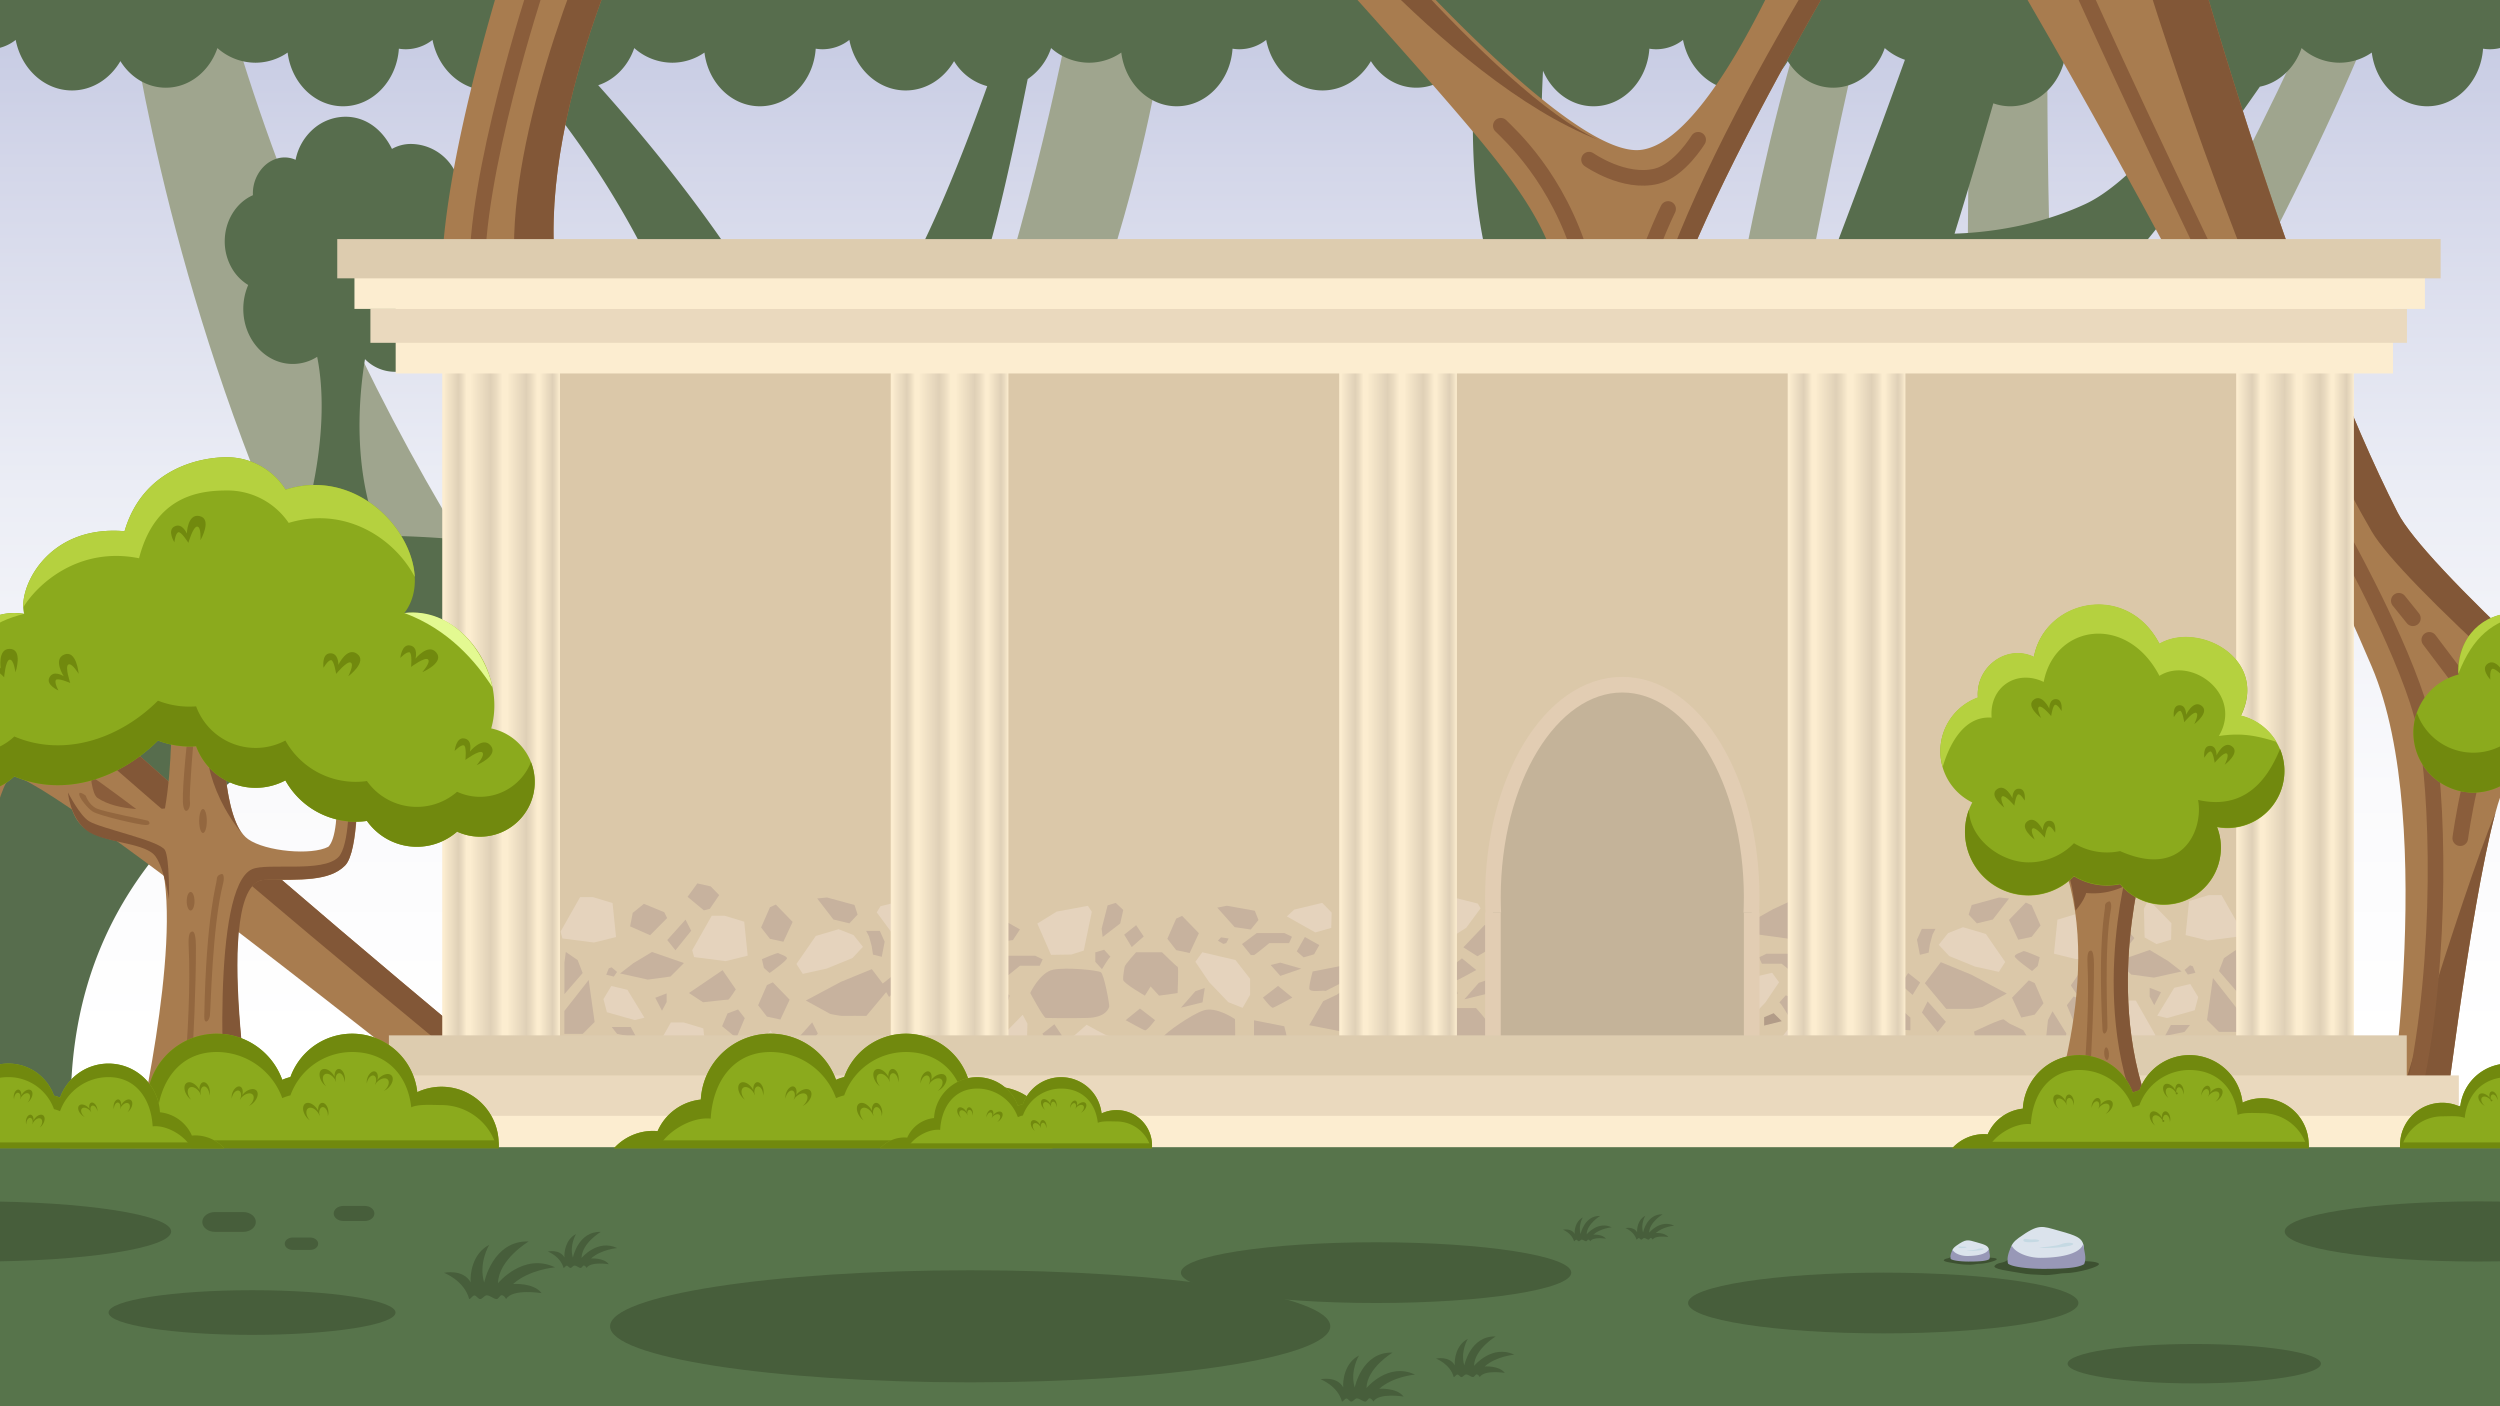 <svg xmlns="http://www.w3.org/2000/svg" xmlns:xlink="http://www.w3.org/1999/xlink" width="1920" height="1080" viewBox="0 0 1920 1080">
  <rect x="0" y="0" width="1920" height="1080" fill="#333333" stroke="none"/>
  <defs>
    <linearGradient id="a" data-name="Unbenannter Verlauf 441" x1="952.521" y1="1067.23" x2="952.521" y2="0.448" gradientUnits="userSpaceOnUse">
      <stop offset="0.255" stop-color="#fff"/>
      <stop offset="0.433" stop-color="#fafafc"/>
      <stop offset="0.65" stop-color="#ebedf5"/>
      <stop offset="0.885" stop-color="#d3d6e9"/>
      <stop offset="1" stop-color="#c4c9e2"/>
    </linearGradient>
    <linearGradient id="b" data-name="Unbenannter Verlauf 378" x1="-1115.386" y1="533.839" x2="3020.429" y2="533.839" gradientUnits="userSpaceOnUse">
      <stop offset="0" stop-color="#fcedd0"/>
      <stop offset="0.083" stop-color="#f8e9cc"/>
      <stop offset="0.636" stop-color="#dfd0b7"/>
      <stop offset="0.802" stop-color="#eadbc0"/>
      <stop offset="1" stop-color="#fcedd0"/>
    </linearGradient>
    <linearGradient id="c" x1="1029.737" y1="571.417" x2="1047.202" y2="571.417" xlink:href="#b"/>
    <linearGradient id="d" x1="1049.96" y1="575.094" x2="1074.78" y2="575.094" xlink:href="#b"/>
    <linearGradient id="e" x1="1078.457" y1="576.932" x2="1101.438" y2="576.932" xlink:href="#b"/>
    <linearGradient id="f" x1="1103.277" y1="568.659" x2="1118.904" y2="568.659" xlink:href="#b"/>
    <linearGradient id="g" x1="340.867" y1="542.068" x2="358.333" y2="542.068" xlink:href="#b"/>
    <linearGradient id="h" x1="361.09" y1="545.745" x2="385.91" y2="545.745" xlink:href="#b"/>
    <linearGradient id="i" x1="389.587" y1="547.584" x2="412.568" y2="547.584" xlink:href="#b"/>
    <linearGradient id="j" x1="414.407" y1="539.311" x2="430.034" y2="539.311" xlink:href="#b"/>
    <linearGradient id="k" x1="1374.172" y1="571.486" x2="1391.637" y2="571.486" xlink:href="#b"/>
    <linearGradient id="l" x1="1394.395" y1="575.163" x2="1419.215" y2="575.163" xlink:href="#b"/>
    <linearGradient id="m" x1="1422.892" y1="577.002" x2="1445.873" y2="577.002" xlink:href="#b"/>
    <linearGradient id="n" x1="1447.712" y1="568.729" x2="1463.339" y2="568.729" xlink:href="#b"/>
    <linearGradient id="o" x1="1718.606" y1="555.917" x2="1736.072" y2="555.917" xlink:href="#b"/>
    <linearGradient id="p" x1="1738.83" y1="559.594" x2="1763.65" y2="559.594" xlink:href="#b"/>
    <linearGradient id="q" x1="1767.327" y1="561.433" x2="1790.308" y2="561.433" xlink:href="#b"/>
    <linearGradient id="r" x1="1792.147" y1="553.16" x2="1807.774" y2="553.16" xlink:href="#b"/>
    <linearGradient id="s" x1="685.302" y1="534.379" x2="702.767" y2="534.379" xlink:href="#b"/>
    <linearGradient id="t" x1="705.525" y1="538.056" x2="730.345" y2="538.056" xlink:href="#b"/>
    <linearGradient id="u" x1="734.022" y1="539.895" x2="757.003" y2="539.895" xlink:href="#b"/>
    <linearGradient id="v" x1="758.842" y1="531.622" x2="774.469" y2="531.622" xlink:href="#b"/>
  </defs>
  <rect x="-1114.886" y="0.448" width="4134.815" height="1066.782" stroke-miterlimit="10" fill="url(#a)" stroke="url(#b)"/>
  <path d="M917.133,924.3c-84.979-43.877-184-104.133-282.571-184.416C706.074,583.736,889.281,194.306,897.978-21.755H827.937s-68.36,434.286-271.013,693.869C395.735,521.234,235.7,248.643,163.77-33.986H93.761S159.716,638.869,635.08,924.3H-1395.8c-98.511-138.461-304.358-527.754-265.529-958.286h-57.946c-.046,16.116-38.07,682.281,117.057,958.286H-1860.96v621.092H2986.2V924.3H2822.744C2701.805,498.651,2719.158-33.986,2719.158-33.986h-46.932c-30.457,225.254,15.96,684.353,61.766,958.286H1666.757c-42.338-160.482-65.874-331.256-78.781-481.377,94.031-123.7,218.128-368.585,252.347-476.909h-44.366s-90.261,223.735-214.642,387.6c-12.716-200.539-8.185-387.6-8.185-387.6h-50.651c-14.61,102.279-14.239,314.823-2.746,462.638-53.521,60.022-113.952,114.456-179.973,153.005,14.874-269.391,103.1-615.643,103.1-615.643H1402.6c-80.438,195.605-142.61,733.78-145.749,958.286m80.26-182.916c33.953-36.856,109.292-120.332,190.665-221.538,13.836,141.205,33.834,284.225,52.738,404.454H1352.669C1343.482,864.276,1338.673,802.658,1337.113,741.384Z" fill="#9fa58e"/>
  <path d="M-1084.356-129.058V48.161a43.517,43.517,0,0,0,24.747-7.8c2.888,23.3,20.845,41.257,42.58,41.257,22.652,0,41.2-19.5,42.862-44.231a32.431,32.431,0,0,0,5.326.441,33.242,33.242,0,0,0,20.507-7.183c4.3,22.188,22.031,38.817,43.255,38.817,15.587,0,29.281-8.975,37.166-22.526,7.642,12.33,20.416,20.416,34.893,20.416,16,0,29.912-9.875,37.119-24.439,11.567,46.92,31.611,144.065,10.179,181.823C-810.6,268.564-903.8,342.808-928.365,361.948c-53.251-37.965-108.585-43.05-155.914-43.05v59.016c162.332,0,180.155,335.966,180.746,471.394h-180.823v216.519H3077.293V849.308H2896.548c.134-30.628,1.149-71.5,4.517-116.442,6-45.414,13.147-97.573,21.2-152.864,23.869-108.384,69.294-202.088,155.023-202.088V318.9c-44.388,0-85.908,17.206-121.09,46.678,20.039-115.626,42.562-225.651,65.636-300.61,12.1-4.467,21.781-14.838,26.282-28.049a44.1,44.1,0,0,0,29.172,11.244V-129.058ZM2616.317,69.467c15.587,0,29.282-8.975,37.167-22.526,7.642,12.33,20.416,20.416,34.893,20.416,18.11,0,33.558-12.651,39.618-30.44a44.1,44.1,0,0,0,29.172,11.244,43.517,43.517,0,0,0,24.747-7.8c2.888,23.3,20.845,41.257,42.581,41.257,22.65,0,41.2-19.5,42.862-44.231a32.407,32.407,0,0,0,5.324.441,33.235,33.235,0,0,0,20.507-7.183c4.3,22.188,22.031,38.817,43.255,38.817,13.539,0,25.647-6.773,33.763-17.432-35.716,174.732-109.262,511.5-144.351,505.193-35.4-6.364-183.325-351.069-255.693-524.551q1.5-.942,2.9-2.027C2577.365,52.838,2595.093,69.467,2616.317,69.467Zm-132.41,6.394a39.406,39.406,0,0,0,20.461,5.762c12.386,0,23.536-5.838,31.378-15.166,18.823,41.474,41.045,98.1,62.975,171.827-34.714-5.891-102.247-20.6-138.112-50.085-8.621-7.088-15.383-16.48-20.677-27.156C2447.028,144.235,2465.361,102.674,2483.907,75.861Zm-46.866-27.7a43.514,43.514,0,0,0,24.746-7.8,51.055,51.055,0,0,0,6.167,18.822L2427.824,125c-6.546-30.071-6.629-61.593-5.918-79.614a42.738,42.738,0,0,0,15.132,2.774Zm-103.685-1.22c7.642,12.33,20.416,20.416,34.893,20.416a38.573,38.573,0,0,0,17.2-4.058c2.166,35.47,10.761,104.529,44.439,151.814,26.617,37.372,135.806,81.064,191.765,101.582,42.15,146.263,108.776,397.927,84.221,532.613H2551.825c-96.916-164.168-270.6-500.778-253.564-779.9C2312.984,68.651,2325.822,59.888,2333.356,46.941Zm-536.57,1.22a43.509,43.509,0,0,0,24.746-7.8c2.888,23.3,20.846,41.257,42.582,41.257,22.65,0,41.2-19.5,42.862-44.231a32.407,32.407,0,0,0,5.324.441,33.237,33.237,0,0,0,20.507-7.183c4.3,22.188,22.031,38.817,43.255,38.817,15.588,0,29.282-8.975,37.168-22.526,7.641,12.33,20.416,20.416,34.892,20.416,18.11,0,33.558-12.651,39.618-30.44a44.1,44.1,0,0,0,29.172,11.244,43.514,43.514,0,0,0,24.747-7.8c2.675,21.593,18.294,38.582,37.864,40.96,41.2,144.785,129.951,503.5,83.726,767.982H610.517c-21.744-64.725-55.832-179.744-54.951-262.4,243.548,53.511,551.91,132.861,760.66,7.705,50.28-30.145,113.5-194.167,162.878-345.7,47.011-10.314,138.328-32.3,158.11-51.363,18.126-17.467,67.826-87.247,98.354-130.96,14.756-2.965,26.85-14.43,32.046-29.679A44.1,44.1,0,0,0,1796.786,48.161ZM477.352,570.414c11.021,61.549,22.6,169.248-2.185,278.894H54.315c0-130.716,66.031-214.506,163.2-277.9C268.663,538.034,362.381,547.654,477.352,570.414Zm1109.5-533.022a32.416,32.416,0,0,0,5.324.441,33.24,33.24,0,0,0,20.508-7.183c4.3,22.188,22.03,38.817,43.254,38.817,15.589,0,29.283-8.975,37.169-22.526a46.147,46.147,0,0,0,7.19,8.91c-22.838,32.059-64.151,84.832-98.911,100.911-37.686,17.431-76.1,21.873-100.28,22.691,11.223-36.413,21.294-70.569,29.781-100.1a38.975,38.975,0,0,0,13.1,2.274C1566.638,81.623,1585.184,62.127,1586.849,37.392ZM1223.86,81.623c22.652,0,41.2-19.5,42.863-44.231a32.4,32.4,0,0,0,5.323.441,33.241,33.241,0,0,0,20.509-7.183c4.3,22.188,22.03,38.817,43.254,38.817,15.588,0,29.282-8.975,37.168-22.526,7.641,12.33,20.415,20.416,34.892,20.416,18.111,0,33.558-12.651,39.618-30.44a45.721,45.721,0,0,0,15.5,9c-28.581,79.36-73.2,199.942-114.46,297.5-46.2-46.427-112.235-90.143-144.653-132.016-21.039-27.175-21.7-101.651-18.845-157.105C1191.926,70.446,1206.715,81.623,1223.86,81.623ZM807.232,36.917A44.1,44.1,0,0,0,836.4,48.161a43.512,43.512,0,0,0,24.747-7.8c2.888,23.3,20.846,41.257,42.581,41.257,22.651,0,41.2-19.5,42.862-44.231a32.416,32.416,0,0,0,5.324.441,33.236,33.236,0,0,0,20.508-7.183c4.3,22.188,22.031,38.817,43.254,38.817,15.589,0,29.283-8.975,37.169-22.526,7.641,12.33,20.415,20.416,34.892,20.416,18.111,0,33.557-12.651,39.618-30.44a47.462,47.462,0,0,0,5.894,4.4c-5.158,67.577-3.672,164.81,37.268,222.211,26.443,37.075,89.411,135,125.9,192.141-10.121,18.8-19.182,33.046-26.677,41.073-93.061,99.675-351.133,34.886-601.7-23.4-.775-40.188-9.585-80.921-23.919-121.062,39.178-46.4,100.88-121.035,108.126-139.179,11.55-28.923,28.238-108.336,37.021-152.364A46.423,46.423,0,0,0,807.232,36.917Zm-320.126,0a44.1,44.1,0,0,0,29.172,11.244,43.509,43.509,0,0,0,24.746-7.8c2.889,23.3,20.846,41.257,42.582,41.257,22.65,0,41.2-19.5,42.862-44.231a32.407,32.407,0,0,0,5.324.441A33.24,33.24,0,0,0,652.3,30.65c4.3,22.188,22.03,38.817,43.254,38.817,15.588,0,29.282-8.975,37.168-22.526a42.573,42.573,0,0,0,25.472,19.223c-11.353,31.929-30.68,83.331-51.242,124.941-20.733,41.952-70.33,69.875-97.741,82.683-41.185-77.945-97.884-150.461-149.777-208.341C472.182,61.283,482.434,50.63,487.106,36.917ZM-56.647,81.623c22.65,0,41.2-19.5,42.862-44.231a32.425,32.425,0,0,0,5.324.441A33.245,33.245,0,0,0,12.048,30.65C16.35,52.838,34.077,69.467,55.3,69.467c15.587,0,29.281-8.975,37.167-22.526,7.641,12.33,20.416,20.416,34.892,20.416,18.111,0,33.558-12.651,39.618-30.44a44.1,44.1,0,0,0,29.172,11.244,43.512,43.512,0,0,0,24.747-7.8c2.888,23.3,20.846,41.257,42.581,41.257,22.651,0,41.2-19.5,42.862-44.231a32.416,32.416,0,0,0,5.324.441,33.24,33.24,0,0,0,20.508-7.183c4.3,22.188,22.031,38.817,43.255,38.817a41.492,41.492,0,0,0,28.549-11.636C538.433,216.785,560.916,372.385,562.618,449.467c-99.463-21.53-193.655-37.988-271.051-37.958-14.487-34.15-16.359-71.686-15.166-98.253a323.232,323.232,0,0,1,3.907-37.444,32.2,32.2,0,0,0,22.815,9.725c18.855,0,34.193-17.072,34.193-38.058a41.943,41.943,0,0,0-1.609-11.571,31.089,31.089,0,0,0,4.134.276c13.774,0,26.141-9.122,31.507-23.242a41.552,41.552,0,0,0,2.687-14.816,40.412,40.412,0,0,0-7.439-23.7,34.449,34.449,0,0,0-17.191-12.845c5.8-14.414,2.636-25.355-1.132-32.076a38.235,38.235,0,0,0-32.468-18.947,29.439,29.439,0,0,0-14.779,3.81c-7.78-15.723-20.732-24.71-35.718-24.71a37.775,37.775,0,0,0-24.544,9.273,42.332,42.332,0,0,0-13.745,23.808,20.589,20.589,0,0,0-8.431-1.819c-6.589,0-13.047,3.23-17.717,8.866a29.508,29.508,0,0,0-6.628,20.132c-12.989,5.7-21.649,19.8-21.649,35.416a41.141,41.141,0,0,0,5.325,20.4,36.068,36.068,0,0,0,12.7,13.135,46.421,46.421,0,0,0-3.77,18.376c0,23.311,17.038,42.276,37.981,42.276a34.789,34.789,0,0,0,18.76-5.5c6.356,31.909,2.817,66.693-1.774,91.878a393.958,393.958,0,0,1-12.58,49.991q-13.016,2.041-24.99,5.1C6.635,471.893-93.771,678.555-93.771,849.308H-364.9l-73.045-192.322c69.54-20.3,268.885-104.592,289.454-259.591,13.014-98.069,30.966-252.487,42.451-353.17a45.6,45.6,0,0,0,6.809-3.859C-96.34,63.67-78.383,81.623-56.647,81.623ZM-547.785,46.941c7.641,12.33,20.415,20.416,34.891,20.416,18.112,0,33.559-12.651,39.619-30.44A44.1,44.1,0,0,0-444.1,48.161h0a43.5,43.5,0,0,0,24.745-7.8c2.889,23.3,20.848,41.257,42.582,41.257,22.652,0,41.2-19.5,42.864-44.231a32.383,32.383,0,0,0,5.322.441A33.231,33.231,0,0,0-308.08,30.65c4.3,22.188,22.03,38.817,43.255,38.817,15.588,0,29.283-8.975,37.169-22.526,7.64,12.33,20.414,20.416,34.892,20.416a39.108,39.108,0,0,0,22.906-7.487c-8.2,117.635-29.7,256.6-65.45,330.35-40.584,83.719-256.274,147.743-256.274,147.743C-573.15,408.2-588.814,207.351-588.506,69.3c1.173.1,2.356.163,3.552.163C-569.367,69.467-555.671,60.492-547.785,46.941ZM-849.411,450.1c-2.771-4.519-5.569-8.867-8.385-13.084,43.658-55.729,122.91-160.465,129.985-195.114,6.918-33.88-1.809-131.9-7.558-186.768,7.051,15.7,21.622,26.489,38.467,26.489,16.653,0,31.078-10.546,38.216-25.957-3.063,48.081-4.786,103.637-2.449,158.255,5.255,122.829,96.489,516.214,124.688,635.387H-721.7C-735.355,769.764-775.162,571.207-849.411,450.1Z" fill="#576d4d"/>
  <g>
    <path d="M1136.8,575.761c90.892-72.943,121.354-208.727,137.26-304.409,17.7-106.5,187.3-377.09,187.3-377.09l-59.758-.256s-77.8,214.041-141.693,221.141-255.3-223.994-255.3-223.994H943.838S1090.052,50.463,1139.945,111.6c58.736,71.969,71.956,112.817,48.973,191.706-28.815,98.909-143.907,132.561-211.176,167.538-44.618-18-91.657-27.087-140.178-22.724a339.712,339.712,0,0,0-94.335,22.4C662.852,411.989,431.5,305.032,425.513,193.25,418.589,63.934,501.968-92.041,501.968-92.041l-92.355-.731S350.694,72.937,340.581,186.15C327.94,327.663,477.742,558.811,525.867,656.283c-63.307,91.067-93.151,177.341-93.151,177.341l195.333.956S695.975,558.911,844.82,566.011,1178.3,846.135,1178.3,846.135h170.36S1264.8,692.4,1136.8,575.761ZM565.114,605C527.873,536.5,458.061,447.052,511.636,418.682c28.116-14.889,125.405,39.442,177.4,78.5C640.571,526.015,599.373,564.434,565.114,605Z" fill="#a87c4f"/>
    <g>
      <path d="M1227.3,107.355c-80.128-36.614-222.684-216.2-222.684-216.2H977.1S1108.329,61.087,1227.3,107.355Z" fill="#825737"/>
      <path d="M474.043-91.568C451.675-47.4,394.757,89.5,394.757,189.524c0,132.891,318.823,272.436,331.145,269.086-91.943-60.431-294.789-160.783-300.389-265.36C418.589,63.934,501.968-92.041,501.968-92.041Z" fill="#825737"/>
      <path d="M1136.8,575.761c90.892-72.943,121.354-208.727,137.26-304.409,17.7-106.5,187.3-377.09,187.3-377.09l-14-.06s-157.687,233.746-184.9,370.425c-27.061,135.895-88.018,238.191-178.911,311.134,127.991,116.64,211.857,270.374,211.857,270.374h53.252S1264.8,692.4,1136.8,575.761Z" fill="#825737"/>
      <path d="M574.862,834.32l53.187.26s55.3-254.289,210.176-268.7C665.75,551,577.207,824.99,574.862,834.32Z" fill="#825737"/>
    </g>
    <path d="M534.4,798.034S643.561,529.45,838.225,537.564" fill="none" stroke="#8a5d3b" stroke-linecap="round" stroke-linejoin="round" stroke-width="12"/>
    <line x1="872.749" y1="541.057" x2="890.589" y2="544.73" fill="none" stroke="#8a5d3b" stroke-linecap="round" stroke-linejoin="round" stroke-width="12"/>
    <path d="M917.511,555.441s166.041,77.214,273.4,261.4" fill="none" stroke="#8a5d3b" stroke-linecap="round" stroke-linejoin="round" stroke-width="12"/>
    <path d="M1230.829,806.275s-79.03-120.136-147.277-177.17" fill="none" stroke="#8a5d3b" stroke-linecap="round" stroke-linejoin="round" stroke-width="12"/>
    <path d="M1020.98,576.813s116.957-76.057,177.7-186.9" fill="none" stroke="#8a5d3b" stroke-linecap="round" stroke-linejoin="round" stroke-width="12"/>
    <line x1="1234.062" y1="309.003" x2="1244.121" y2="275.277" fill="none" stroke="#8a5d3b" stroke-linecap="round" stroke-linejoin="round" stroke-width="12"/>
    <path d="M1201.519,322.612s28.766-71.267,13.609-123.07c-18.447-63.044-55.777-96.122-62.508-102.954" fill="none" stroke="#8a5d3b" stroke-linecap="round" stroke-linejoin="round" stroke-width="12"/>
    <path d="M1220.385,122.623s26.939,18.946,51.841,12.721c17.751-4.438,31.951-27.989,31.951-27.989" fill="none" stroke="#8a5d3b" stroke-linecap="round" stroke-linejoin="round" stroke-width="12"/>
    <path d="M1281.1,160.49s-18.821,37.868-31.892,89.64" fill="none" stroke="#8a5d3b" stroke-linecap="round" stroke-linejoin="round" stroke-width="12"/>
    <g>
      <path d="M1135.4,425.417s-51.847,44.377-140.674,90.676c0,0-160.615-113.308-329.115,36.269" fill="none" stroke="#8a5d3b" stroke-linecap="round" stroke-linejoin="round" stroke-width="12"/>
      <line x1="644.603" y1="573.663" x2="619.162" y2="599.401" fill="none" stroke="#8a5d3b" stroke-linecap="round" stroke-linejoin="round" stroke-width="12"/>
      <path d="M592.536,630.465s-60.213,69.05-92.163,156.028" fill="none" stroke="#8a5d3b" stroke-linecap="round" stroke-linejoin="round" stroke-width="12"/>
    </g>
    <path d="M890.589,516.093s48.222,5.918,99.7,39.348" fill="none" stroke="#8a5d3b" stroke-linecap="round" stroke-linejoin="round" stroke-width="12"/>
    <line x1="1157.19" y1="403.674" x2="1171.343" y2="389.916" fill="none" stroke="#8a5d3b" stroke-linecap="round" stroke-linejoin="round" stroke-width="12"/>
    <path d="M412.145-10.39s-48.452,147.213-45.493,223.541c1.217,31.4,18.572,58.609,33.512,78.989" fill="none" stroke="#8a5d3b" stroke-linecap="round" stroke-linejoin="round" stroke-width="12"/>
    <line x1="412.145" y1="310.482" x2="425.376" y2="329.564" fill="none" stroke="#8a5d3b" stroke-linecap="round" stroke-linejoin="round" stroke-width="12"/>
    <path d="M437.8,347.635l46.1,55.594s30.079-52.807,202.408,71.447" fill="none" stroke="#8a5d3b" stroke-linecap="round" stroke-linejoin="round" stroke-width="12"/>
    <path d="M483.9,530.364s-35.451-61.9-12.375-111.6" fill="none" stroke="#8a5d3b" stroke-linecap="round" stroke-linejoin="round" stroke-width="12"/>
    <path d="M379.225,303.826s13.062,36.976,56.108,93.457" fill="none" stroke="#8a5d3b" stroke-linecap="round" stroke-linejoin="round" stroke-width="12"/>
    <line x1="492.508" y1="542.719" x2="500.373" y2="556.328" fill="none" stroke="#8a5d3b" stroke-linecap="round" stroke-linejoin="round" stroke-width="12"/>
    <line x1="508.065" y1="573.663" x2="540.016" y2="627.33" fill="none" stroke="#8a5d3b" stroke-linecap="round" stroke-linejoin="round" stroke-width="12"/>
  </g>
  <g>
    <path d="M1545.88-19.41s177.38,300.725,275.65,531.42c51.909,121.861,9.887,371.5,9.887,371.5l42.64,4.529s33.509-284.633,55.119-291.8,393.217,291.8,393.217,291.8h67.481s-507.057-413.256-548.457-494.306c-76.472-149.71-152.088-417.5-152.088-417.5Z" fill="#a87c4f"/>
    <g>
      <path d="M1831.417,883.51l42.64,4.529s22.514-191.235,42.535-264.151C1889.476,688.914,1831.417,883.51,1831.417,883.51Z" fill="#825737"/>
      <path d="M1841.417,393.733c-76.472-149.71-152.088-417.5-152.088-417.5L1646.56-21.9c6.825,23.9,88.017,280.74,174.844,429.923,45.751,78.608,542.844,480.018,542.844,480.018h25.626S1882.817,474.783,1841.417,393.733Z" fill="#825737"/>
    </g>
    <path d="M1601.86-2.454s63.071,139.92,142.8,300.311" fill="none" stroke="#8a5d3b" stroke-linecap="round" stroke-linejoin="round" stroke-width="12"/>
    <line x1="1761.649" y1="333.698" x2="1777.554" y2="368.644" fill="none" stroke="#8a5d3b" stroke-linecap="round" stroke-linejoin="round" stroke-width="12"/>
    <path d="M1802.3,418.822s48.974,88.612,60.089,140.23c9.977,46.334,14.335,175.342-8.42,279.254" fill="none" stroke="#8a5d3b" stroke-linecap="round" stroke-linejoin="round" stroke-width="12"/>
    <path d="M1889.476,643.727s10.37-75.566,25.491-80.345c18.057-5.706,109.182,65.182,109.182,65.182" fill="none" stroke="#8a5d3b" stroke-linecap="round" stroke-linejoin="round" stroke-width="12"/>
    <line x1="1900.823" y1="537.995" x2="1865.698" y2="491.401" fill="none" stroke="#8a5d3b" stroke-linecap="round" stroke-linejoin="round" stroke-width="12"/>
    <line x1="1853.106" y1="474.824" x2="1842.281" y2="461.384" fill="none" stroke="#8a5d3b" stroke-linecap="round" stroke-linejoin="round" stroke-width="12"/>
  </g>
  <g>
    <path d="M-374.12-19.41S-196.74,281.315-98.47,512.01c51.909,121.861,9.887,371.5,9.887,371.5l42.64,4.529s33.509-284.633,55.119-291.8,393.217,291.8,393.217,291.8h67.481S-37.183,474.783-78.583,393.733c-76.472-149.71-152.088-417.5-152.088-417.5Z" fill="#a87c4f"/>
    <path d="M-78.583,393.733c-76.472-149.71-152.088-417.5-152.088-417.5L-273.44-21.9C-266.615,2-185.423,258.838-98.6,408.021c45.751,78.608,542.844,480.018,542.844,480.018h25.626S-37.183,474.783-78.583,393.733Z" fill="#825737"/>
    <path d="M-30.524,643.727s10.37-75.566,25.491-80.345c18.057-5.706,109.182,65.182,109.182,65.182" fill="none" stroke="#8a5d3b" stroke-linecap="round" stroke-linejoin="round" stroke-width="12"/>
    <line x1="123.828" y1="643.727" x2="148.57" y2="663.142" fill="none" stroke="#8a5d3b" stroke-linecap="round" stroke-linejoin="round" stroke-width="12"/>
  </g>
  <rect x="1657.427" y="261.154" width="77.743" height="581.087" fill="#fcedd0"/>
  <g>
    <g>
      <rect x="377.297" y="267.325" width="1403.926" height="575.372" fill="#dbc8a9"/>
      <g>
        <polygon points="1718.229 792.487 1718.229 774.902 1699.554 751.095 1694.988 783.39 1704.12 792.487 1718.229 792.487" fill="#c7b29e"/>
        <polygon points="1718.175 761.936 1704.188 745.759 1708.004 735.835 1717.116 729.583 1718.175 737.673 1718.175 761.936" fill="#c7b29e"/>
        <polygon points="1688.21 765.782 1682.158 755.703 1669.81 758.644 1656.738 780.061 1664.243 781.874 1685.547 775.865 1688.21 765.782" fill="#e5d3bd"/>
        <polygon points="1656.162 725.034 1667.428 721.672 1667.642 708.981 1650.139 691.002 1646.521 697.823 1647.055 719.952 1656.162 725.034" fill="#e5d3bd"/>
        <polygon points="1675.46 746.082 1654.155 750.803 1636.725 748.441 1626.396 738.091 1650.927 729.583 1665.131 738.091 1675.46 746.082" fill="#c7b29e"/>
        <polygon points="1654.479 771.972 1659.643 762.002 1650.927 758.644 1650.927 765.307 1654.479 771.972" fill="#c7b29e"/>
        <polygon points="1662.71 795.602 1677.72 792.487 1681.915 787.204 1667.23 787.204 1662.71 795.602" fill="#c7b29e"/>
        <polygon points="1680.261 748.484 1686.071 747.081 1684.135 742.182 1681.956 741.342 1677.76 744.913 1680.261 748.484" fill="#c7b29e"/>
        <polygon points="1653.832 800.147 1655.285 794.863 1640.275 768.404 1630.349 768.404 1615.34 772.966 1612.676 799.064 1629.623 803.262 1653.832 800.147" fill="#e5d3bd"/>
        <polygon points="1405.913 728.158 1410.768 730.697 1439.808 721.635 1441.911 711.935 1440.633 696.299 1415.692 688.166 1407.999 703.838 1405.913 728.158" fill="#e5d3bd"/>
        <polygon points="1137.104 697.545 1134.957 693.96 1112.463 688.29 1107.232 693.761 1101.838 704.439 1114.819 719.66 1126.063 712.531 1137.104 697.545" fill="#e5d3bd"/>
        <polygon points="1618.598 733.508 1620.051 728.225 1605.041 701.765 1595.115 701.765 1580.106 706.328 1577.442 732.426 1594.389 736.623 1618.598 733.508" fill="#e5d3bd"/>
        <polygon points="1719.705 719.211 1721.157 713.927 1706.148 687.468 1696.221 687.468 1681.212 692.03 1678.549 718.128 1695.495 722.326 1719.705 719.211" fill="#e5d3bd"/>
        <polygon points="1593.793 787.204 1604.768 778.171 1600.571 768.342 1592.502 765.307 1587.337 771.972 1593.793 787.204" fill="#c7b29e"/>
        <polygon points="1562.644 779.225 1569.422 770.521 1562.644 755.007 1558.124 752.908 1545.213 766.235 1552.314 781.467 1562.644 779.225" fill="#c7b29e"/>
        <polygon points="1560.346 719.48 1567.124 710.777 1560.346 695.263 1555.827 693.163 1542.915 706.491 1550.016 721.722 1560.346 719.48" fill="#c7b29e"/>
        <path d="M1560.622,745.737s-13.522-9.553-13.349-11.358,6.066-3.3,6.674-3.907,12.569,4.66,12.569,4.66l-1.56,6.769Z" fill="#c7b29e"/>
        <polygon points="1488.161 792.615 1494.454 784.765 1480.413 769.087 1476.055 777.623 1488.161 792.615" fill="#c7b29e"/>
        <polygon points="1632.927 728.275 1639.22 720.425 1625.179 704.746 1620.821 713.282 1632.927 728.275" fill="#c7b29e"/>
        <polygon points="1468.873 764.102 1474.683 754.58 1465.484 747.304 1459.673 755.982 1468.873 764.102" fill="#c7b29e"/>
        <polygon points="1467.178 791.289 1467.178 781.492 1434.253 752.655 1409.559 769.452 1406.654 783.942 1444.905 789.731 1467.178 791.289" fill="#c7b29e"/>
        <polygon points="1342.295 709.195 1347.69 717.373 1391.054 723.31 1402.414 695.69 1396.859 681.996 1361.743 698.23 1342.295 709.195" fill="#c7b29e"/>
        <polygon points="1451.523 741.984 1443.291 733.306 1451.523 729.941 1455.396 739.463 1451.523 741.984" fill="#c7b29e"/>
        <polygon points="1430.014 746.642 1432.009 739.289 1434.253 734.964 1423.781 734.964 1420.041 743.254 1422.285 754.862 1429.017 753.2 1430.014 746.642" fill="#c7b29e"/>
        <polygon points="1482.205 725.064 1484.199 717.711 1486.443 713.386 1475.972 713.386 1472.232 721.676 1474.476 733.284 1481.208 731.622 1482.205 725.064" fill="#c7b29e"/>
        <polygon points="1387.952 774.468 1396.667 774.468 1394.408 759.906 1387.952 759.906 1384.401 763.132 1387.952 774.468" fill="#c7b29e"/>
        <polygon points="1400.999 753.034 1410.038 745.752 1410.038 736.793 1403.259 736.793 1400.999 743.093 1400.999 753.034" fill="#c7b29e"/>
        <path d="M1126.828,807.546s16.5-9.413,16.729-12.159-.9-8.236-1.13-10-8.817-11.179-8.817-11.179h-19.895s-11.077,10.983-11.982,11.179,0,20.2,0,20.2l14.243,1.961,6.483-7.062Z" fill="#c7b29e"/>
        <polygon points="1368.415 784.277 1362.177 778.127 1354.857 781.207 1354.857 787.638 1368.415 784.277" fill="#b29c88"/>
        <path d="M1373.083,779.392s-5.819-9.889-6.518-9.386,4.889-5.553,4.889-5.553l6.75,2.017v7.269Z" fill="#c7b29e"/>
        <path d="M1379.943,749.3c-1.937-1.179-11.621-9.153-11.621-9.153h-15.18l-2.25-4.9,5.81-2.8h21.3l11.3,8.431-6.777,8.425Z" fill="#c7b29e"/>
        <polygon points="1403.65 792.272 1393.105 807.883 1378.369 823.294 1367.38 827.641 1361.636 817.667 1361.636 805.313 1372.875 790.91 1384.863 788.125 1398.349 784.964 1403.65 792.272" fill="#e5d3bd"/>
        <polygon points="1366.3 754.374 1355.755 769.984 1341.02 785.396 1330.031 789.742 1324.287 779.769 1324.287 767.415 1335.525 753.011 1347.513 750.226 1361 747.065 1366.3 754.374" fill="#e5d3bd"/>
        <polygon points="1535.143 746.403 1516.753 742.317 1497.012 734.259 1488.939 725.63 1496.111 716.628 1507.605 712.098 1525.126 717.272 1532.113 727.404 1539.999 738.792 1535.143 746.403" fill="#e5d3bd"/>
        <path d="M1092.939,776.831V761.838l-12.912-3.914s-10.33,14-11.62,14.558,2.9,13.439,2.9,13.439h18.077Z" fill="#e5d3bd"/>
        <path d="M1071.674,748.248s13.189,5.256,13.162,2.023,4.454-18.564,4.454-18.564l-11.415,6.7Z" fill="#e5d3bd"/>
        <path d="M1119.5,762.908s-4.843-13.44-6.133-14-10.007,7-10.007,7,4.841,12.046,6.133,12.6S1119.5,762.908,1119.5,762.908Z" fill="#c7b29e"/>
        <g>
          <path d="M1626.4,759.574l-25.825-17.546L1590.4,756.786s5.084,7.972,5.81,7.874,19.368,2,19.368,2Z" fill="#c7b29e"/>
          <path d="M1541.215,763.048,1514.1,748.606l-23.563-9.669-12.267,16.151,16.462,19.742s17.432-.1,18.723,0,9.038-1.5,9.038-1.5Z" fill="#c7b29e"/>
          <path d="M947.732,805.248c1.4-.81.735-22.554.735-22.554s-14.423-10.078-24.36-6.623-29.124,17.338-30.558,20.015,6.734,25.138,7.613,26.011,6.154,6.112,18.922-.826S947.732,805.248,947.732,805.248Z" fill="#c7b29e"/>
          <path d="M992.518,766.13l-10.975-8.951-11.621,8.951s6.135,8.2,7.748,7.8S992.518,766.13,992.518,766.13Z" fill="#c7b29e"/>
          <path d="M1133.757,744.965l-10.975-8.951-11.621,8.951s6.135,8.194,7.748,7.8S1133.757,744.965,1133.757,744.965Z" fill="#c7b29e"/>
          <path d="M976.319,803.137c2.258-.8,12.588,1.6,12.588-1.991s-2.583-12.964-2.583-12.964l-23.241-4.588v12.764Z" fill="#c7b29e"/>
          <path d="M1147.459,726.859c.539-2.333,8.091-9.775,5.063-11.7s-12.33-4.764-12.33-4.764l-16.325,17.167,10.778,6.838Z" fill="#c7b29e"/>
          <polygon points="923.562 769.803 906.989 773.875 918.056 761.248 925.271 758.74 923.562 769.803" fill="#c7b29e"/>
          <polygon points="1141.189 763.402 1124.616 767.473 1135.683 754.846 1142.898 752.339 1141.189 763.402" fill="#c7b29e"/>
        </g>
        <g>
          <polygon points="1576.582 809.714 1585.245 806.097 1586.959 793.691 1576.336 776.639 1572.85 783.41 1570.535 805.018 1576.582 809.714" fill="#c7b29e"/>
          <polygon points="1511.918 702.396 1518.244 709.136 1530.497 706.176 1542.961 690.023 1535.413 689.266 1514.297 695.041 1511.918 702.396" fill="#c7b29e"/>
          <polygon points="1611.963 684.336 1605.434 691.004 1612.637 701.557 1617.208 702.728 1629.736 692.345 1622.219 682.015 1611.963 684.336" fill="#c7b29e"/>
          <path d="M1539.018,783.028c-.695-1.51-22.952,9.237-22.952,9.237s2.343,15.467,3.069,15.482,17.031,7.705,19.224,7.065,26.261-5.225,26.261-5.225l-10.756-18.473-10.551-5Z" fill="#c7b29e"/>
        </g>
      </g>
      <g>
        <polygon points="433.432 794.019 433.432 776.434 452.108 752.627 456.673 784.922 447.542 794.019 433.432 794.019" fill="#c7b29e"/>
        <polygon points="433.486 763.468 447.473 747.291 443.658 737.367 434.545 731.114 433.486 739.205 433.486 763.468" fill="#c7b29e"/>
        <polygon points="463.451 767.314 469.504 757.235 481.851 760.176 494.924 781.593 487.418 783.406 466.114 777.397 463.451 767.314" fill="#e5d3bd"/>
        <polygon points="585.883 825.374 574.616 822.012 574.402 809.321 591.905 791.342 595.523 798.163 594.989 820.292 585.883 825.374" fill="#e5d3bd"/>
        <polygon points="779.414 813.374 768.148 810.012 767.934 797.321 785.437 779.342 789.055 786.163 788.521 808.292 779.414 813.374" fill="#e5d3bd"/>
        <polygon points="1022.729 700.882 1022.377 712.633 1010.168 716.104 988.293 703.812 993.954 698.562 1015.477 693.388 1022.729 700.882" fill="#e5d3bd"/>
        <polygon points="476.202 747.614 497.506 752.335 514.936 749.973 525.266 739.623 500.734 731.114 486.53 739.623 476.202 747.614" fill="#c7b29e"/>
        <polygon points="508.414 776.243 503.25 766.272 511.965 762.915 511.965 769.577 508.414 776.243" fill="#c7b29e"/>
        <polygon points="488.951 797.134 473.941 794.019 469.746 788.735 484.431 788.735 488.951 797.134" fill="#c7b29e"/>
        <polygon points="471.4 750.016 465.59 748.613 467.527 743.714 469.705 742.874 473.901 746.445 471.4 750.016" fill="#c7b29e"/>
        <polygon points="501.659 816.998 500.206 811.714 515.216 785.255 525.142 785.255 540.151 789.817 542.815 815.915 525.868 820.113 501.659 816.998" fill="#e5d3bd"/>
        <polygon points="673.36 700.694 676.176 695.993 705.673 688.558 712.533 695.733 719.607 709.735 702.584 729.694 687.839 720.346 673.36 700.694" fill="#e5d3bd"/>
        <polygon points="835.513 695.658 838.514 700.243 832.33 730.028 822.881 733.068 807.195 733.322 796.667 709.295 811.513 700.108 835.513 695.658" fill="#e5d3bd"/>
        <polygon points="533.063 735.04 531.61 729.757 546.62 703.297 556.546 703.297 571.556 707.86 574.219 733.958 557.272 738.155 533.063 735.04" fill="#e5d3bd"/>
        <polygon points="431.957 720.743 430.504 715.459 445.513 689 455.44 689 470.449 693.562 473.112 719.66 456.166 723.857 431.957 720.743" fill="#e5d3bd"/>
        <polygon points="565.527 797.161 554.553 788.129 558.75 778.3 566.819 775.264 571.983 781.929 565.527 797.161" fill="#c7b29e"/>
        <polygon points="589.017 780.757 582.239 772.053 589.017 756.539 593.537 754.439 606.449 767.767 599.347 782.999 589.017 780.757" fill="#c7b29e"/>
        <polygon points="591.315 721.012 584.537 712.309 591.315 696.795 595.835 694.695 608.746 708.023 601.645 723.254 591.315 721.012" fill="#c7b29e"/>
        <polygon points="903.315 729.693 896.537 720.989 903.315 705.476 907.835 703.376 920.746 716.703 913.645 731.935 903.315 729.693" fill="#c7b29e"/>
        <polygon points="485.946 701.081 494.512 694.13 510.159 700.596 512.349 705.073 499.283 718.249 483.912 711.454 485.946 701.081" fill="#c7b29e"/>
        <path d="M591.039,747.268s13.522-9.552,13.349-11.357-6.066-3.3-6.674-3.907-12.569,4.66-12.569,4.66l1.56,6.768Z" fill="#c7b29e"/>
        <polygon points="616.011 808.7 609.717 800.85 623.758 785.172 628.116 793.708 616.011 808.7" fill="#c7b29e"/>
        <polygon points="518.734 729.807 512.441 721.957 526.482 706.278 530.84 714.814 518.734 729.807" fill="#c7b29e"/>
        <polygon points="682.788 765.633 676.978 756.112 686.178 748.836 691.988 757.514 682.788 765.633" fill="#c7b29e"/>
        <polygon points="806.363 803.421 800.553 793.899 809.752 786.624 815.562 795.302 806.363 803.421" fill="#c7b29e"/>
        <polygon points="869.171 727.336 863.361 717.814 872.56 710.538 878.371 719.216 869.171 727.336" fill="#c7b29e"/>
        <polygon points="684.483 792.821 684.483 783.024 717.408 754.187 742.102 770.984 745.007 785.474 706.756 791.263 684.483 792.821" fill="#c7b29e"/>
        <polygon points="783.324 713.791 777.929 721.968 734.565 727.906 723.204 700.286 728.759 686.591 763.875 702.826 783.324 713.791" fill="#c7b29e"/>
        <polygon points="700.138 743.516 708.37 734.838 700.138 731.473 696.266 740.994 700.138 743.516" fill="#c7b29e"/>
        <polygon points="721.647 748.174 719.652 740.821 717.408 736.496 727.88 736.496 731.62 744.785 729.376 756.393 722.644 754.732 721.647 748.174" fill="#c7b29e"/>
        <polygon points="669.456 726.596 667.462 719.243 665.218 714.918 675.69 714.918 679.429 723.208 677.185 734.816 670.454 733.154 669.456 726.596" fill="#c7b29e"/>
        <polygon points="771.88 775.999 763.164 775.999 765.423 761.438 771.88 761.438 775.43 764.664 771.88 775.999" fill="#c7b29e"/>
        <polygon points="758.322 754.566 749.283 747.284 749.283 738.324 756.062 738.324 758.322 744.625 758.322 754.566" fill="#c7b29e"/>
        <path d="M879.3,764.652s-16.5-9.412-16.729-12.158.9-8.237,1.13-10,8.817-11.178,8.817-11.178h19.895S903.491,742.3,904.4,742.492s0,20.2,0,20.2l-14.243,1.961-6.483-7.062Z" fill="#c7b29e"/>
        <path d="M846.316,744.334s5.82-9.889,6.518-9.385-4.888-5.554-4.888-5.554l-6.75,2.017v7.269Z" fill="#c7b29e"/>
        <path d="M771.718,750.831c1.937-1.179,11.621-9.153,11.621-9.153h15.18l2.25-4.9-5.81-2.8h-21.3l-11.3,8.431,6.778,8.425Z" fill="#c7b29e"/>
        <path d="M963.207,733.47c1.937-1.18,11.621-9.154,11.621-9.154h15.18l2.251-4.9-5.811-2.8h-21.3l-11.3,8.431,6.778,8.426Z" fill="#c7b29e"/>
        <polygon points="918.054 738.655 928.599 754.266 943.334 769.677 954.323 774.024 960.068 764.05 960.068 751.696 948.829 737.293 936.841 734.508 923.354 731.347 918.054 738.655" fill="#e5d3bd"/>
        <polygon points="616.518 747.935 634.908 743.849 654.649 735.791 662.722 727.162 655.55 718.16 644.057 713.63 626.535 718.804 619.548 728.936 611.662 740.324 616.518 747.935" fill="#e5d3bd"/>
        <path d="M830.5,809.558,824.36,795.88l10.178-8.858s15.154,8.541,16.562,8.525S853.953,809,853.953,809l-16.493,7.4Z" fill="#e5d3bd"/>
        <path d="M1053.678,742.817s8.715-11.207,10.329-8.4,13.234,13.759,13.234,13.759h-13.234Z" fill="#e5d3bd"/>
        <path d="M1092.413,741.972s4.843-13.44,6.133-14,10.006,7,10.006,7-4.841,12.046-6.133,12.6S1092.413,741.972,1092.413,741.972Z" fill="#c7b29e"/>
        <g>
          <path d="M529.1,762.638l25.825-17.546,10.167,14.758s-5.084,7.972-5.81,7.874-19.368,2-19.368,2Z" fill="#c7b29e"/>
          <path d="M618.872,768.41l27.113-14.442,23.564-9.67,12.267,16.151-16.462,19.743s-17.433-.1-18.724,0-9.037-1.5-9.037-1.5Z" fill="#c7b29e"/>
          <path d="M803.148,781.783c-1.615,0-11.945-19.145-11.945-19.145s7.425-15.952,17.755-17.945,33.892.4,36.475,1.993,6.779,25.126,6.456,26.323-2.259,8.374-16.786,8.774S803.148,781.783,803.148,781.783Z" fill="#c7b29e"/>
          <path d="M864.505,783.492l10.975-8.951,11.621,8.951s-6.135,8.194-7.748,7.8S864.505,783.492,864.505,783.492Z" fill="#c7b29e"/>
          <path d="M1018.1,761.065c-2.259-.8-12.589,1.6-12.589-1.991s2.583-12.963,2.583-12.963l23.241-4.588v12.764Z" fill="#c7b29e"/>
          <polygon points="983.265 749.482 999.404 743.936 983.265 739.308 975.841 741.104 983.265 749.482" fill="#c7b29e"/>
        </g>
        <g>
          <polygon points="966.498 706.576 960.596 713.877 948.208 712.042 934.821 697.061 942.298 695.615 963.687 699.455 966.498 706.576" fill="#c7b29e"/>
          <polygon points="856.856 693.392 862.665 698.845 860.336 709.215 846.817 719.606 846.062 713.187 850.652 695.325 856.856 693.392" fill="#c7b29e"/>
          <polygon points="937.779 719.876 943.609 720.754 941.745 724.282 939.579 724.925 935.331 722.47 937.779 719.876" fill="#c7b29e"/>
          <polygon points="1002.132 719.636 1013.238 725.839 1009.188 732.925 1001.164 735.254 995.901 730.616 1002.132 719.636" fill="#c7b29e"/>
          <polygon points="658.637 702.396 652.311 709.136 640.058 706.176 627.594 690.023 635.142 689.266 656.258 695.041 658.637 702.396" fill="#c7b29e"/>
          <polygon points="545.825 680.762 552.354 687.43 545.152 697.982 540.581 699.154 528.053 688.77 535.569 678.44 545.825 680.762" fill="#c7b29e"/>
          <path d="M1031.061,760.8c.7-1.511,22.953,9.237,22.953,9.237s-2.343,15.467-3.069,15.482-17.032,7.7-19.224,7.065-26.262-5.225-26.262-5.225l10.756-18.473,10.552-5Z" fill="#c7b29e"/>
        </g>
      </g>
    </g>
    <g>
      <ellipse cx="1245.927" cy="689.266" rx="99.367" ry="163.421" fill="#c4b399" stroke="#e2cdb3" stroke-miterlimit="10" stroke-width="12"/>
      <polyline points="1345.293 700.806 1345.293 809.994 1146.56 811.691 1146.56 700.806" fill="#c4b399" stroke="#e2cdb3" stroke-miterlimit="10" stroke-width="12"/>
    </g>
    <g>
      <rect x="1028.515" y="276.69" width="87.845" height="581.087" fill="#fcedd0"/>
      <rect x="1029.737" y="279.095" width="17.466" height="584.644" fill="url(#c)"/>
      <rect x="1049.96" y="282.772" width="24.82" height="584.644" fill="url(#d)"/>
      <rect x="1078.457" y="284.61" width="22.981" height="584.644" fill="url(#e)"/>
      <rect x="1103.277" y="276.337" width="15.627" height="584.644" fill="url(#f)"/>
    </g>
    <g>
      <rect x="339.645" y="247.341" width="87.845" height="581.087" fill="#fcedd0"/>
      <rect x="340.867" y="249.746" width="17.466" height="584.644" fill="url(#g)"/>
      <rect x="361.09" y="253.423" width="24.82" height="584.644" fill="url(#h)"/>
      <rect x="389.587" y="255.262" width="22.981" height="584.644" fill="url(#i)"/>
      <rect x="414.407" y="246.988" width="15.627" height="584.644" fill="url(#j)"/>
    </g>
    <g>
      <rect x="1372.95" y="276.759" width="87.845" height="581.087" fill="#fcedd0"/>
      <rect x="1374.172" y="279.164" width="17.466" height="584.644" fill="url(#k)"/>
      <rect x="1394.395" y="282.841" width="24.82" height="584.644" fill="url(#l)"/>
      <rect x="1422.892" y="284.68" width="22.981" height="584.644" fill="url(#m)"/>
      <rect x="1447.712" y="276.407" width="15.627" height="584.644" fill="url(#n)"/>
    </g>
    <g>
      <rect x="1717.385" y="261.19" width="87.845" height="581.087" fill="#fcedd0"/>
      <rect x="1718.606" y="263.595" width="17.466" height="584.644" fill="url(#o)"/>
      <rect x="1738.83" y="267.272" width="24.82" height="584.644" fill="url(#p)"/>
      <rect x="1767.327" y="269.111" width="22.981" height="584.644" fill="url(#q)"/>
      <rect x="1792.147" y="260.837" width="15.627" height="584.644" fill="url(#r)"/>
    </g>
    <g>
      <rect x="684.08" y="239.653" width="87.845" height="581.087" fill="#fcedd0"/>
      <rect x="685.302" y="242.057" width="17.466" height="584.644" fill="url(#s)"/>
      <rect x="705.525" y="245.734" width="24.82" height="584.644" fill="url(#t)"/>
      <rect x="734.022" y="247.573" width="22.981" height="584.644" fill="url(#u)"/>
      <rect x="758.842" y="239.3" width="15.627" height="584.644" fill="url(#v)"/>
    </g>
    <rect x="298.669" y="795.155" width="1549.718" height="176.992" fill="#ddccaf"/>
    <rect x="255.649" y="825.924" width="1632.742" height="183.5" fill="#ead9be"/>
    <rect x="303.88" y="186.684" width="1533.957" height="100.124" fill="#fcedd0"/>
    <rect x="284.476" y="237.237" width="1564.085" height="26.043" fill="#ead9be"/>
    <rect x="272.221" y="211.194" width="1590.128" height="26.043" fill="#fcedd0"/>
    <rect x="259.009" y="183.62" width="1615.404" height="30.147" fill="#ddccaf"/>
    <rect x="230.994" y="856.969" width="1692.631" height="193.306" fill="#fcedd0"/>
  </g>
  <rect x="-1135.29" y="881.033" width="4134.815" height="206.403" fill="#57744b"/>
  <g>
    <ellipse cx="745.099" cy="1018.605" rx="276.559" ry="43.039" fill="#475e3b"/>
    <g>
      <path d="M1206.745,977.381c0,12.886-67.117,23.331-149.911,23.331s-149.912-10.445-149.912-23.331,67.118-23.329,149.912-23.329S1206.745,964.5,1206.745,977.381Z" fill="#475e3b"/>
      <path d="M1596.244,1000.711c0,12.886-67.117,23.33-149.911,23.33s-149.911-10.444-149.911-23.33,67.118-23.33,149.911-23.33S1596.244,987.827,1596.244,1000.711Z" fill="#475e3b"/>
      <path d="M1782.486,1047.314c0,8.362-43.556,15.14-97.283,15.14s-97.283-6.778-97.283-15.14,43.554-15.139,97.283-15.139S1782.486,1038.953,1782.486,1047.314Z" fill="#475e3b"/>
      <ellipse cx="-16.941" cy="945.766" rx="148.413" ry="23.097" fill="#475e3b"/>
      <ellipse cx="1903.059" cy="945.766" rx="148.413" ry="23.097" fill="#475e3b"/>
      <path d="M303.767,1008.032c0,9.472-49.339,17.15-110.2,17.15s-110.2-7.678-110.2-17.15,49.339-17.15,110.2-17.15S303.767,998.56,303.767,1008.032Z" fill="#475e3b"/>
      <g>
        <path d="M196.479,938.466c0-4.209-4.36-7.616-9.739-7.616H165.092c-5.375,0-9.738,3.407-9.738,7.616h0c0,4.206,4.363,7.617,9.738,7.617H186.74c5.379,0,9.739-3.411,9.739-7.617Z" fill="#475e3b"/>
        <path d="M244.348,955.178c0-2.63-2.721-4.754-6.079-4.754h-13.51c-3.356,0-6.08,2.124-6.08,4.754h0c0,2.625,2.724,4.753,6.08,4.753h13.51c3.358,0,6.079-2.128,6.079-4.753Z" fill="#475e3b"/>
        <path d="M287.534,931.94c0-3.2-3.312-5.788-7.4-5.788H263.677c-4.088,0-7.4,2.587-7.4,5.788h0c0,3.195,3.316,5.791,7.4,5.791H280.13c4.092,0,7.4-2.6,7.4-5.791Z" fill="#475e3b"/>
      </g>
    </g>
  </g>
  <g>
    <path d="M1532.032,971.946c2.594-2.718,6.477-1.534,9.778-4.263s19.788-.87,25.791.494,40.872-1.409,44.215,2.222c2.223,2.416-17.043,7.41-25.689,7.41-4.513,0-10.127,1.73-16.549,1.41-8.609-.428-11.022-.29-18.526-1.657S1529.438,974.662,1532.032,971.946Z" fill="#3d5131"/>
    <path d="M1566.91,971.946c-14.821,0-32.069-10.163-16.509-21.278s17.613-9.137,30.952-5.432,18.08,5.375,18.945,12.1C1601.82,969.138,1581.73,971.946,1566.91,971.946Z" fill="#dbe3ec"/>
    <path d="M1599.9,955.448c-3.055,8.423-20.033,10.569-32.99,10.569-9.157,0-19.227-3.88-21.928-9.463-2.141,4.629-3.957,9-2.821,13.906,3.017,2.56,15.786,4.013,27.17,4.013,17.816,0,27.057-.924,31.311-3.642,1.822-4.817.369-7.975-.344-13.493A11.949,11.949,0,0,0,1599.9,955.448Z" fill="#9898b7"/>
    <path d="M1566.044,958.183c-.362-.076,13.462-1.023,17.168-2.735s11.855-1.092,8.025.759S1570.119,959.047,1566.044,958.183Z" fill="#c5d9e3"/>
    <path d="M1563.821,953.736s-10,1.235-9.88-1.112,2.346-.493,7.534-.739S1567.632,953.441,1563.821,953.736Z" fill="#c5d9e3"/>
    <path d="M1492.989,967.606c1.314-1.377,3.283-.776,4.957-2.161s10.036-.441,13.081.25,20.724-.714,22.419,1.127c1.128,1.226-8.642,3.759-13.027,3.759-2.285,0-5.135.877-8.391.712a56.484,56.484,0,0,1-9.394-.838C1498.828,969.763,1491.672,968.983,1492.989,967.606Z" fill="#3d5131"/>
    <path d="M1510.673,967.606c-7.515,0-16.26-5.154-8.37-10.79s8.931-4.634,15.7-2.753,9.166,2.724,9.607,6.136C1528.379,966.182,1518.19,967.606,1510.673,967.606Z" fill="#dbe3ec"/>
    <path d="M1527.405,959.242c-1.549,4.27-10.161,5.359-16.732,5.359-4.64,0-9.748-1.97-11.119-4.8-1.085,2.348-2.006,4.561-1.429,7.051,1.53,1.3,8,2.037,13.779,2.037,9.033,0,13.719-.47,15.877-1.849.922-2.442.187-4.044-.174-6.841A6.5,6.5,0,0,0,1527.405,959.242Z" fill="#9898b7"/>
    <path d="M1510.235,960.627c-.184-.038,6.826-.518,8.706-1.385s6.012-.557,4.072.383S1512.3,961.065,1510.235,960.627Z" fill="#c5d9e3"/>
    <path d="M1509.11,958.373s-5.075.624-5.012-.565,1.191-.249,3.82-.375S1511.041,958.222,1509.11,958.373Z" fill="#c5d9e3"/>
  </g>
  <path d="M341.011,977.521s14.57-3.254,20.5,7.36c-.62-5.789,1.1-22.191,14.2-28.807,0,0-8.407,13.783-3.859,28.944,0,0,6.478-32.527,34.181-31.563,0,0-23.155,13.783-23.568,32.045,0,0,19.433-23.775,43.829-12.2,0,0-19.847,1.654-32.252,12.818,0,0,15.713-1.24,21.915,7.029,0,0-22.328-3.721-27.29,4.549,0,0-1.359-2.979-3.536-2.979-1.062,0-2.33,2.979-3.707,2.979-2.283,0-5.013-2.887-7.679-2.887-1.7,0-3.309,2.887-4.963,2.887-1.48,0-3.014-2.783-4.341-2.783-1.58,0-2.909,2.783-4.1,2.783C356.546,983.364,341.011,977.521,341.011,977.521Z" fill="#475e3b"/>
  <path d="M1014.2,1059.277s12.392-2.767,17.433,6.26c-.527-4.923.938-18.874,12.075-24.5,0,0-7.151,11.722-3.283,24.617,0,0,5.51-27.665,29.072-26.846,0,0-19.693,11.723-20.046,27.256,0,0,16.53-20.221,37.279-10.375,0,0-16.881,1.407-27.431,10.9,0,0,13.364-1.056,18.639,5.978,0,0-18.991-3.165-23.211,3.868,0,0-1.155-2.533-3.008-2.533-.9,0-1.982,2.533-3.153,2.533-1.941,0-4.264-2.454-6.531-2.454-1.444,0-2.814,2.454-4.221,2.454-1.259,0-2.564-2.367-3.692-2.367-1.344,0-2.475,2.367-3.486,2.367C1027.408,1064.247,1014.2,1059.277,1014.2,1059.277Z" fill="#475e3b"/>
  <path d="M1102.821,1043.378s10.28-2.295,14.462,5.193c-.437-4.084.778-15.657,10.017-20.325,0,0-5.933,9.725-2.723,20.422,0,0,4.571-22.95,24.117-22.27,0,0-16.337,9.725-16.629,22.61,0,0,13.712-16.774,30.925-8.607,0,0-14,1.167-22.756,9.045,0,0,11.087-.876,15.462,4.959,0,0-15.754-2.624-19.254,3.21,0,0-.96-2.1-2.5-2.1-.749,0-1.644,2.1-2.616,2.1-1.611,0-3.536-2.036-5.418-2.036-1.2,0-2.334,2.036-3.5,2.036-1.045,0-2.127-1.964-3.063-1.964-1.115,0-2.052,1.964-2.891,1.964C1113.783,1047.5,1102.821,1043.378,1102.821,1043.378Z" fill="#475e3b"/>
  <path d="M1200.339,944.43s6.411-1.432,9.018,3.237c-.273-2.547.486-9.763,6.246-12.674,0,0-3.7,6.064-1.7,12.735,0,0,2.851-14.311,15.039-13.886,0,0-10.187,6.063-10.37,14.1,0,0,8.551-10.46,19.284-5.367,0,0-8.732.728-14.189,5.64,0,0,6.912-.546,9.641,3.092,0,0-9.824-1.637-12.006,2,0,0-.6-1.311-1.556-1.311-.468,0-1.025,1.311-1.631,1.311-1,0-2.206-1.271-3.379-1.271-.748,0-1.456,1.271-2.183,1.271-.651,0-1.327-1.225-1.91-1.225-.7,0-1.28,1.225-1.8,1.225C1207.174,947,1200.339,944.43,1200.339,944.43Z" fill="#475e3b"/>
  <g>
    <g>
      <path d="M1567.212,878.209s50.729-123.259,17.693-213.745h60.621s-35.039,120.966,18.226,213.745Z" fill="#a87c4f"/>
      <path d="M1645.526,664.464h-10.912s-35.04,120.966,18.226,213.745h10.912C1610.487,785.43,1645.526,664.464,1645.526,664.464Z" fill="#825737"/>
      <path d="M1633.208,679.687a53.586,53.586,0,0,1-31.03,6.116c-.938,3.657-4.163,9.042-8.194,13.541,0,0-2.789-23.218-5.538-27.081Z" fill="#825737"/>
      <path d="M1595.532,878.209s10.284-84.614,7.665-138.044c-.458-9.351,1.194-9.986,2.619-10.117,1.62-.146,2.349,4.763,2.357,10.578.059,56.456-6.657,137.583-6.657,137.583Z" fill="#93673f"/>
      <g>
        <path d="M1616.637,696.242c.2,2.78-5.546,24.769-1.944,94.2.29,5.565,3.452,3.358,3.8-.853s-2.819-60.848,2.689-91.162c.693-3.809-.259-6.563-1.482-6.136S1616.436,693.466,1616.637,696.242Z" fill="#93673f"/>
        <path d="M1619.668,809.068c.189,2.673-.475,4.9-1.481,4.968s-1.977-2.038-2.164-4.71.475-4.9,1.482-4.969S1619.479,806.4,1619.668,809.068Z" fill="#93673f"/>
        <path d="M1621.711,821.878c.155,2.192-.382,4.017-1.2,4.075s-1.6-1.673-1.757-3.865.383-4.013,1.2-4.074S1621.556,819.687,1621.711,821.878Z" fill="#93673f"/>
      </g>
    </g>
    <g>
      <path d="M1721.019,549.743c21.444-43.844-32.666-72.584-62.578-55.174-24.826-47.825-87.906-34.331-96.419,10.07-20.85-10-44.9,7.625-43,31.213a43.768,43.768,0,0,0-4.32,80.445,48.782,48.782,0,0,0,78.113,56.736,48.905,48.905,0,0,0,35.41,6.056,43.756,43.756,0,0,0,74.452-43.807,43.759,43.759,0,0,0,18.345-85.539Z" fill="#8baa1d"/>
      <path d="M1529.567,551.142c-1.9-23.59,19.14-37.408,39.989-27.411,8.514-44.4,64.059-52.506,88.885-4.681,24.654-15.458,64.5,14.331,45.627,46.215,16.78-2.517,28-.629,44.287,4.468a43.822,43.822,0,0,0-27.336-20.264c21.444-43.847-32.666-72.586-62.578-55.172-24.826-47.827-87.906-34.332-96.419,10.068-20.85-10-44.9,7.622-43,31.211a43.809,43.809,0,0,0-27.053,53.527C1495.9,575.746,1506.356,549.463,1529.567,551.142Z" fill="#b5d13f"/>
      <path d="M1750.991,575.455c-6.639,15.7-22.312,48.126-62.862,38.9,4.194,22.374-11.326,60.834-59.907,39.287a48.884,48.884,0,0,1-35.41-6.057A48.622,48.622,0,0,1,1557.9,662.3c-21.04,0-44.833-17.464-45.812-40.383a48.78,48.78,0,0,0,80.724,50.836,48.9,48.9,0,0,0,35.41,6.057A43.757,43.757,0,0,0,1702.674,635a43.76,43.76,0,0,0,48.416-59.791C1751.057,575.295,1751.026,575.375,1750.991,575.455Z" fill="#71890e"/>
      <g>
        <path d="M1669.531,550.776s-1.289-8.637,3.864-9.125c5.741-.544,5.539,7.235,5.539,7.235s5.364-11.423,11.667-7.025c7.1,4.955-5.435,14.285-5.435,14.285s3.894-7.468,1.546-8.68-9.219,7.161-9.219,7.161-1.285-8.8-3.273-8.7S1669.531,550.776,1669.531,550.776Z" fill="#71890e"/>
        <path d="M1692.923,581.974s-1.287-8.637,3.866-9.127c5.739-.542,5.537,7.236,5.537,7.236s5.365-11.423,11.668-7.026c7.1,4.956-5.435,14.285-5.435,14.285s3.894-7.466,1.546-8.68-9.219,7.162-9.219,7.162-1.284-8.8-3.273-8.7S1692.923,581.974,1692.923,581.974Z" fill="#71890e"/>
        <path d="M1578.34,639.5s1.288-8.637-3.864-9.125c-5.74-.544-5.538,7.235-5.538,7.235s-5.365-11.423-11.67-7.025c-7.1,4.953,5.437,14.283,5.437,14.283s-3.894-7.466-1.546-8.677,9.219,7.16,9.219,7.16,1.284-8.8,3.274-8.7S1578.34,639.5,1578.34,639.5Z" fill="#71890e"/>
        <path d="M1554.948,614.869s1.288-8.637-3.866-9.126c-5.739-.542-5.537,7.235-5.537,7.235s-5.365-11.423-11.669-7.024c-7.1,4.953,5.436,14.282,5.436,14.282s-3.894-7.464-1.546-8.677,9.219,7.161,9.219,7.161,1.285-8.8,3.273-8.7S1554.948,614.869,1554.948,614.869Z" fill="#71890e"/>
        <path d="M1583.248,546.085s1.287-8.635-3.865-9.124c-5.74-.544-5.537,7.234-5.537,7.234s-5.365-11.423-11.669-7.025c-7.1,4.954,5.436,14.286,5.436,14.286s-3.894-7.469-1.546-8.68,9.218,7.16,9.218,7.16,1.284-8.8,3.274-8.7S1583.248,546.085,1583.248,546.085Z" fill="#71890e"/>
      </g>
    </g>
  </g>
  <g>
    <g>
      <path d="M103.442,881.7s36.532-153.932,20.738-217.438c-5.451-21.911-46.913-12.107-63.579-32.522-16.188-19.826-7.052-75.492-7.052-75.492l15.48.336S66.475,607.1,74.893,612.8c16.008,10.851,44.512,9.1,51.791,8.072,5.747-32.3,5.1-75.017,5.1-75.017l39.8,6.125S168.828,629.2,190.6,644.508c13.423,9.44,48.677,12.623,61.6,5.8,5.619-5.769,7.414-23.666,6.633-53.926,16.327-.508,15.817,2.094,15.817,2.094s1.3,55.22-9.695,66.292c-12.108,12.185-34.052,10.953-61.4,10.953-44.267,0-6.8,205.974-6.8,205.974Z" fill="#a87c4f"/>
      <g>
        <path d="M157.187,549.612c-.029,20.017-1.292,53.915,29.864,92.2-17.507-20.541-15.977-89.828-15.977-89.828Z" fill="#825737"/>
        <path d="M274.144,598.476s-1.7-1.358-7.4-1.328c2.282,15.75,1.49,52.722-6.889,61.154-12.107,12.189-54.936,4.083-66.33,9.272C162.76,681.583,170.24,839.421,175.639,881.7h20.607s-35.632-205.446,7.314-205.974c27.345-.335,49.291,1.232,61.4-10.953C275.958,653.7,274.144,598.476,274.144,598.476Z" fill="#825737"/>
      </g>
      <path d="M136.294,881.7s11.54-94.96,8.6-154.924c-.515-10.5,1.338-11.208,2.937-11.354,1.822-.165,2.638,5.345,2.645,11.871.068,63.359-7.47,154.407-7.47,154.407Z" fill="#93673f"/>
      <path d="M52.194,608.606s8.839,17.377,15.983,21.969c8.859,5.7,54.234,14.875,58.507,22.285,3.63,6.292,3.151,37.924,3.151,37.924s-4.351-27.282-11.655-34.523c-9.61-9.527-39.713-9.1-51.788-18.628C53.714,627.634,52.194,608.606,52.194,608.606Z" fill="#825737"/>
      <path d="M166.484,675.41c0,3.127-8.165,27.29-9.612,105.306-.113,6.251,3.6,4.032,4.324-.657s1.645-68.344,10.2-101.843c1.077-4.209.228-7.368-1.174-6.985S166.477,672.285,166.484,675.41Z" fill="#93673f"/>
      <path d="M149.389,692.155c0,3.945-1.344,7.143-3,7.143s-3-3.2-3-7.143,1.346-7.145,3-7.145S149.389,688.21,149.389,692.155Z" fill="#93673f"/>
      <path d="M65.8,611.013s2.382,7.145,8.333,9.864,38.1,8.847,39.291,9.358,3.061,3.4-1.532,3.4S76.361,626.557,71.26,623.3c-3.846-2.451-9.369-9.351-10.227-12.29C59.651,606.27,65.8,611.013,65.8,611.013Z" fill="#93673f"/>
      <path d="M144.407,562.192s-4.491,40.685-3.946,53.583c.51,12.08,6.241,6.125,5.416,0s3-49.755,3-49.755Z" fill="#93673f"/>
      <path d="M158.829,630.517c0,5.106-1.313,9.245-2.934,9.245s-2.934-4.139-2.934-9.245,1.313-9.245,2.934-9.245S158.829,625.409,158.829,630.517Z" fill="#93673f"/>
    </g>
    <g>
      <path d="M377.242,559.437c11.87-41.468-21.486-93.137-66.715-88.645,28.958-37.445-24.33-115.966-91.216-94.713a53.377,53.377,0,0,0-45.173-24.908c-20.828,0-64.484,8.946-78.473,56.8-60.451-5.14-82.416,45.311-77.085,63.458a43.14,43.14,0,0,0-50.618,42.52c0,1.378.072,2.74.2,4.088A46.05,46.05,0,0,0-66.48,562.652,46.034,46.034,0,0,0-20.451,608.69,45.853,45.853,0,0,0,11,596.252c37.842,16.106,80.553,2.132,110.33-27.506a65.708,65.708,0,0,0,24.123,4.556q2.612,0,5.172-.2a48.684,48.684,0,0,0,68.545,26.25,61.843,61.843,0,0,0,62.65,31.119,46.928,46.928,0,0,0,69.232,8.229,42.008,42.008,0,1,0,26.191-79.261Z" fill="#8baa1d"/>
      <g>
        <path d="M378.284,527.974c-5.315-26.994-30.411-61.487-67.757-57.182C344.406,483.339,365.438,507.959,378.284,527.974Z" fill="#e3f991"/>
        <path d="M18.58,471.431c-1.381-.135-6.032-.653-7.452-.653-23.161,0-43.639,17.153-43.114,46.625C-20.52,488.571-6.1,477.6,18.58,471.431Z" fill="#b5d13f"/>
        <path d="M106.786,428.735c12.245-47.461,45.57-52.048,67.456-52.048a56.787,56.787,0,0,1,47.468,24.907c43.348-13.107,81.261,11.739,96.815,41.492-2.011-38.307-46.367-83.8-99.214-67.007a53.377,53.377,0,0,0-45.173-24.908c-20.828,0-64.484,8.946-78.473,56.8-55.6-4.728-78.645,37.573-77.831,58.514C29.081,448.093,60.832,419.548,106.786,428.735Z" fill="#b5d13f"/>
      </g>
      <path d="M368.672,611.954a41.814,41.814,0,0,1-17.621-3.877,46.929,46.929,0,0,1-69.232-8.225,62.513,62.513,0,0,1-8.639.6,61.806,61.806,0,0,1-54.011-31.724,48.689,48.689,0,0,1-68.545-26.25q-2.559.2-5.172.2a65.748,65.748,0,0,1-24.123-4.555C91.552,567.766,48.841,581.741,11,565.632a45.858,45.858,0,0,1-31.45,12.438,46.045,46.045,0,0,1-43.42-30.732,45.944,45.944,0,0,0-2.609,15.314A46.034,46.034,0,0,0-20.451,608.69,45.853,45.853,0,0,0,11,596.252c37.842,16.106,80.553,2.132,110.33-27.506a65.708,65.708,0,0,0,24.123,4.556q2.612,0,5.172-.2a48.684,48.684,0,0,0,68.545,26.25,61.843,61.843,0,0,0,62.65,31.119,46.928,46.928,0,0,0,69.232,8.229,42.008,42.008,0,0,0,56.732-53.445A42.006,42.006,0,0,1,368.672,611.954Z" fill="#71890e"/>
      <g>
        <path d="M-7.443,521.881s-7.295-7.719-2.494-11.793c5.349-4.537,10.56,3.366,10.56,3.366s-2.6-15.132,6.754-15.132c10.533,0,4.514,18.033,4.514,18.033s-1.31-10.156-4.5-9.731-4.215,13.558-4.215,13.558-7.406-7.887-9.319-6.4S-7.443,521.881-7.443,521.881Z" fill="#71890e"/>
        <path d="M44.85,530.265s-9.752-4.21-6.951-9.849c3.122-6.282,11.028-1.082,11.028-1.082s-8.36-12.875.226-16.567c9.676-4.165,11.273,14.781,11.273,14.781s-5.217-8.815-7.975-7.165,1.485,14.123,1.485,14.123-9.919-4.32-11.089-2.2S44.85,530.265,44.85,530.265Z" fill="#71890e"/>
        <path d="M133.921,416.475s-5.634-9-.125-12.052c6.136-3.395,9.692,5.377,9.692,5.377s.431-15.348,9.6-13.507c10.328,2.073.878,18.57.878,18.57s.717-10.217-2.492-10.429-6.8,12.466-6.8,12.466-5.708-9.192-7.877-8.108S133.921,416.475,133.921,416.475Z" fill="#71890e"/>
        <path d="M248.46,512.871s-1.567-10.5,4.7-11.1c6.981-.663,6.735,8.8,6.735,8.8s6.524-13.895,14.193-8.548c8.64,6.027-6.612,17.376-6.612,17.376s4.738-9.083,1.88-10.557-11.213,8.71-11.213,8.71-1.562-10.706-3.981-10.58S248.46,512.871,248.46,512.871Z" fill="#71890e"/>
        <path d="M349.175,576.748s1-10.575,7.228-9.646c6.935,1.037,4.424,10.164,4.424,10.164s9.674-11.92,15.831-4.886c6.94,7.928-10.592,15.276-10.592,15.276s6.78-7.675,4.361-9.794-12.977,5.76-12.977,5.76,1.055-10.768-1.323-11.229S349.175,576.748,349.175,576.748Z" fill="#71890e"/>
        <path d="M307.441,505.307s1-10.576,7.23-9.645c6.935,1.037,4.424,10.164,4.424,10.164s9.672-11.922,15.83-4.885c6.938,7.924-10.592,15.274-10.592,15.274s6.781-7.676,4.362-9.794-12.977,5.761-12.977,5.761,1.053-10.769-1.323-11.23S307.441,505.307,307.441,505.307Z" fill="#71890e"/>
      </g>
    </g>
  </g>
  <path d="M1248.3,943.176s6.411-1.431,9.018,3.238c-.273-2.547.486-9.764,6.246-12.674,0,0-3.7,6.064-1.7,12.735,0,0,2.85-14.312,15.038-13.887,0,0-10.186,6.063-10.369,14.1,0,0,8.551-10.461,19.284-5.367,0,0-8.732.727-14.19,5.64,0,0,6.913-.546,9.642,3.092,0,0-9.824-1.637-12.006,2,0,0-.6-1.31-1.556-1.31-.468,0-1.025,1.31-1.631,1.31-1,0-2.206-1.27-3.379-1.27-.748,0-1.456,1.27-2.184,1.27-.651,0-1.326-1.224-1.909-1.224-.7,0-1.281,1.224-1.8,1.224C1255.138,945.747,1248.3,943.176,1248.3,943.176Z" fill="#475e3b"/>
  <path d="M420.692,961.154s9.116-2.036,12.824,4.605c-.388-3.622.69-13.884,8.882-18.024,0,0-5.26,8.624-2.415,18.109,0,0,4.053-20.351,21.386-19.747,0,0-14.487,8.623-14.746,20.049,0,0,12.16-14.875,27.423-7.631,0,0-12.418,1.034-20.179,8.02,0,0,9.831-.777,13.711,4.4,0,0-13.969-2.328-17.074,2.846,0,0-.85-1.863-2.212-1.863-.665,0-1.458,1.863-2.32,1.863-1.428,0-3.136-1.806-4.8-1.806-1.063,0-2.071,1.806-3.105,1.806-.926,0-1.887-1.741-2.716-1.741-.989,0-1.821,1.741-2.564,1.741C430.412,964.81,420.692,961.154,420.692,961.154Z" fill="#475e3b"/>
  <g>
    <g>
      <path d="M76.311,868.535c1.154,0,2.29.077,3.42.172a40.768,40.768,0,0,1,33.189-24.228A53.545,53.545,0,0,1,216.769,829.3a37.367,37.367,0,0,1,6.27-2.125,50.36,50.36,0,0,1,97.444,11.593,43.893,43.893,0,0,1,62.506,39.822c0,1.086-.085,2.149-.162,3.214H46.283A40.592,40.592,0,0,1,76.311,868.535Z" fill="#8baa1d"/>
      <path d="M66.506,875.773H382.1a11.635,11.635,0,0,1,.891,4.425,11.2,11.2,0,0,1-.162,1.606H46.283A57.729,57.729,0,0,1,66.506,875.773Z" fill="#71890e"/>
      <path d="M381.636,881.8a43.979,43.979,0,0,0-42.61-33.109c-6.635,0-17.562-.922-23.2,1.711-2.745-25.241-19.451-42.46-45.423-42.46a50.371,50.371,0,0,0-47.361,33.3,37.452,37.452,0,0,0-6.27,2.123,53.588,53.588,0,0,0-50.386-35.424c-28.595,0-44.3,22.972-45.876,51.172-14.7-1.635-33.986,9.894-40.283,22.686H46.283a40.592,40.592,0,0,1,30.028-13.269c1.154,0,2.29.077,3.42.172a40.768,40.768,0,0,1,33.189-24.228A53.545,53.545,0,0,1,216.769,829.3a37.367,37.367,0,0,1,6.27-2.125,50.36,50.36,0,0,1,97.444,11.593,43.893,43.893,0,0,1,62.506,39.822c0,1.086-.085,2.149-.162,3.214Z" fill="#71890e"/>
      <path d="M143.211,831.792c2.3-1.677,6.326,0,8.986,3.737a12.982,12.982,0,0,1,1.033,1.721c-.273-3.113.91-5.754,2.842-6.088,2.11-.365,4.312,2.165,4.913,5.647a8.911,8.911,0,0,1-.335,4.613,8.3,8.3,0,0,0-.083-2.285c-.5-2.918-2.346-5.03-4.113-4.727-1.6.274-2.585,2.44-2.386,5.009a9.428,9.428,0,0,1,.31,1.735,9.2,9.2,0,0,1-.628-1.421,10.311,10.311,0,0,0-.747-1.217c-2.228-3.133-5.595-4.534-7.525-3.129s-1.687,5.084.541,8.217a11.009,11.009,0,0,0,.758.946,12.252,12.252,0,0,1-2.92-2.942C141.2,837.867,140.906,833.472,143.211,831.792Z" fill="#71890e"/>
      <path d="M234.322,847.66c2.3-1.679,6.327-.006,8.986,3.736a12.589,12.589,0,0,1,1.032,1.72c-.271-3.113.912-5.752,2.844-6.087,2.111-.365,4.312,2.163,4.913,5.645a8.912,8.912,0,0,1-.335,4.614A8.345,8.345,0,0,0,251.68,855c-.506-2.917-2.346-5.029-4.113-4.727-1.6.276-2.585,2.44-2.388,5.01a9.267,9.267,0,0,1,.311,1.735,9.2,9.2,0,0,1-.628-1.421,10.529,10.529,0,0,0-.747-1.217c-2.228-3.133-5.6-4.533-7.525-3.129s-1.686,5.084.54,8.216a10.589,10.589,0,0,0,.759.947,12.294,12.294,0,0,1-2.92-2.943C232.309,853.733,232.018,849.338,234.322,847.66Z" fill="#71890e"/>
      <path d="M246.968,821.612c2.3-1.678,6.326-.006,8.987,3.736a13.091,13.091,0,0,1,1.032,1.722c-.273-3.114.912-5.754,2.842-6.087,2.111-.365,4.312,2.163,4.914,5.645a8.91,8.91,0,0,1-.336,4.613,8.3,8.3,0,0,0-.082-2.285c-.5-2.917-2.346-5.029-4.113-4.727-1.6.274-2.585,2.44-2.387,5.01a9.443,9.443,0,0,1,.31,1.735,9.456,9.456,0,0,1-.628-1.422,10.55,10.55,0,0,0-.747-1.216c-2.228-3.133-5.595-4.533-7.525-3.129s-1.687,5.084.541,8.217a11.056,11.056,0,0,0,.759.946,12.271,12.271,0,0,1-2.92-2.942C244.954,827.686,244.663,823.291,246.968,821.612Z" fill="#71890e"/>
      <path d="M196.936,837.528c-1.952-2.076-6.217-1.179-9.524,2a13.148,13.148,0,0,0-1.335,1.5c.845-3.008.172-5.822-1.663-6.508-2.006-.751-4.639,1.326-5.875,4.635a8.891,8.891,0,0,0-.525,4.6,8.3,8.3,0,0,1,.5-2.229c1.037-2.773,3.238-4.51,4.916-3.882,1.522.565,2.089,2.876,1.418,5.364a9.4,9.4,0,0,0-.626,1.648,9.23,9.23,0,0,0,.88-1.279,10.759,10.759,0,0,1,.96-1.061c2.771-2.663,6.34-3.414,7.975-1.676s.714,5.308-2.055,7.974a11.947,11.947,0,0,1-.921.788,12.278,12.278,0,0,0,3.414-2.351C197.789,843.869,198.888,839.605,196.936,837.528Z" fill="#71890e"/>
      <path d="M300.684,825.965c-1.952-2.077-6.217-1.18-9.524,2a13.053,13.053,0,0,0-1.335,1.5c.845-3.009.171-5.822-1.664-6.509-2.006-.75-4.638,1.326-5.875,4.637a8.9,8.9,0,0,0-.525,4.6,8.34,8.34,0,0,1,.5-2.231c1.038-2.771,3.239-4.509,4.917-3.881,1.522.565,2.089,2.876,1.418,5.364a9.4,9.4,0,0,0-.626,1.648,9.325,9.325,0,0,0,.879-1.28,10.877,10.877,0,0,1,.961-1.06c2.77-2.664,6.34-3.414,7.974-1.677s.715,5.309-2.055,7.974a11.565,11.565,0,0,1-.921.789,12.279,12.279,0,0,0,3.416-2.351C301.536,832.3,302.636,828.041,300.684,825.965Z" fill="#71890e"/>
    </g>
    <g>
      <path d="M501.619,868.535c1.154,0,2.29.077,3.421.172a40.766,40.766,0,0,1,33.188-24.228A53.545,53.545,0,0,1,642.077,829.3a37.409,37.409,0,0,1,6.271-2.125,50.359,50.359,0,0,1,97.443,11.593A43.894,43.894,0,0,1,808.3,878.59c0,1.086-.085,2.149-.163,3.214H471.592A40.592,40.592,0,0,1,501.619,868.535Z" fill="#8baa1d"/>
      <path d="M491.815,875.773H807.407a11.635,11.635,0,0,1,.891,4.425,11.064,11.064,0,0,1-.163,1.606H471.592A57.729,57.729,0,0,1,491.815,875.773Z" fill="#71890e"/>
      <path d="M806.945,881.8A43.981,43.981,0,0,0,764.334,848.7c-6.634,0-17.561-.922-23.2,1.711-2.745-25.241-19.451-42.46-45.424-42.46a50.37,50.37,0,0,0-47.36,33.3,37.493,37.493,0,0,0-6.271,2.123,53.586,53.586,0,0,0-50.385-35.424c-28.6,0-44.305,22.972-45.876,51.172-14.7-1.635-33.986,9.894-40.283,22.686H471.592a40.592,40.592,0,0,1,30.027-13.269c1.154,0,2.29.077,3.421.172a40.766,40.766,0,0,1,33.188-24.228A53.545,53.545,0,0,1,642.077,829.3a37.409,37.409,0,0,1,6.271-2.125,50.359,50.359,0,0,1,97.443,11.593A43.894,43.894,0,0,1,808.3,878.59c0,1.086-.085,2.149-.163,3.214Z" fill="#71890e"/>
      <path d="M568.519,831.792c2.3-1.677,6.327,0,8.987,3.737a13.09,13.09,0,0,1,1.033,1.721c-.274-3.113.91-5.754,2.842-6.088,2.11-.365,4.312,2.165,4.913,5.647a8.911,8.911,0,0,1-.335,4.613,8.343,8.343,0,0,0-.083-2.285c-.5-2.918-2.346-5.03-4.113-4.727-1.6.274-2.585,2.44-2.386,5.009a9.513,9.513,0,0,1,.31,1.735,9.3,9.3,0,0,1-.629-1.421,10.17,10.17,0,0,0-.746-1.217c-2.228-3.133-5.6-4.534-7.526-3.129s-1.686,5.084.542,8.217a11.009,11.009,0,0,0,.758.946,12.252,12.252,0,0,1-2.92-2.942C566.505,837.867,566.215,833.472,568.519,831.792Z" fill="#71890e"/>
      <path d="M659.631,847.66c2.3-1.679,6.327-.006,8.986,3.736a12.691,12.691,0,0,1,1.032,1.72c-.271-3.113.912-5.752,2.843-6.087,2.111-.365,4.312,2.163,4.914,5.645a8.9,8.9,0,0,1-.336,4.614,8.306,8.306,0,0,0-.082-2.285c-.506-2.917-2.345-5.029-4.112-4.727-1.6.276-2.586,2.44-2.388,5.01a9.183,9.183,0,0,1,.31,1.735,9.107,9.107,0,0,1-.627-1.421,10.529,10.529,0,0,0-.747-1.217c-2.229-3.133-5.6-4.533-7.526-3.129s-1.686,5.084.541,8.216a10.761,10.761,0,0,0,.758.947,12.331,12.331,0,0,1-2.92-2.943C657.617,853.733,657.327,849.338,659.631,847.66Z" fill="#71890e"/>
      <path d="M672.277,821.612c2.3-1.678,6.326-.006,8.986,3.736a12.992,12.992,0,0,1,1.033,1.722c-.273-3.114.911-5.754,2.842-6.087,2.111-.365,4.312,2.163,4.914,5.645a8.92,8.92,0,0,1-.336,4.613,8.342,8.342,0,0,0-.082-2.285c-.506-2.917-2.347-5.029-4.114-4.727-1.6.274-2.584,2.44-2.386,5.01a9.443,9.443,0,0,1,.31,1.735,9.356,9.356,0,0,1-.628-1.422,10.691,10.691,0,0,0-.747-1.216c-2.228-3.133-5.595-4.533-7.525-3.129s-1.687,5.084.541,8.217a10.866,10.866,0,0,0,.759.946,12.253,12.253,0,0,1-2.92-2.942C670.262,827.686,669.972,823.291,672.277,821.612Z" fill="#71890e"/>
      <path d="M622.245,837.528c-1.952-2.076-6.217-1.179-9.524,2a13.053,13.053,0,0,0-1.335,1.5c.845-3.008.171-5.822-1.664-6.508-2.006-.751-4.638,1.326-5.875,4.635a8.913,8.913,0,0,0-.525,4.6,8.3,8.3,0,0,1,.5-2.229c1.037-2.773,3.238-4.51,4.916-3.882,1.522.565,2.089,2.876,1.418,5.364a9.4,9.4,0,0,0-.626,1.648,9.14,9.14,0,0,0,.879-1.279,10.771,10.771,0,0,1,.961-1.061c2.77-2.663,6.34-3.414,7.974-1.676s.715,5.308-2.054,7.974a11.773,11.773,0,0,1-.922.788,12.3,12.3,0,0,0,3.415-2.351C623.1,843.869,624.2,839.605,622.245,837.528Z" fill="#71890e"/>
      <path d="M725.993,825.965c-1.953-2.077-6.218-1.18-9.524,2a13.159,13.159,0,0,0-1.336,1.5c.846-3.009.172-5.822-1.663-6.509-2.006-.75-4.638,1.326-5.875,4.637a8.889,8.889,0,0,0-.525,4.6,8.34,8.34,0,0,1,.5-2.231c1.037-2.771,3.239-4.509,4.916-3.881,1.522.565,2.089,2.876,1.418,5.364a9.482,9.482,0,0,0-.626,1.648,9.242,9.242,0,0,0,.88-1.28,10.877,10.877,0,0,1,.961-1.06c2.77-2.664,6.339-3.414,7.974-1.677s.714,5.309-2.055,7.974a11.745,11.745,0,0,1-.921.789,12.279,12.279,0,0,0,3.416-2.351C726.845,832.3,727.945,828.041,725.993,825.965Z" fill="#71890e"/>
    </g>
    <g>
      <path d="M1523.784,871.017c.938,0,1.861.063,2.78.14a33.139,33.139,0,0,1,26.979-19.7,43.527,43.527,0,0,1,84.419-12.339,30.479,30.479,0,0,1,5.1-1.727,40.938,40.938,0,0,1,79.213,9.424,35.679,35.679,0,0,1,50.812,32.371c0,.883-.069,1.747-.132,2.613H1499.374A33,33,0,0,1,1523.784,871.017Z" fill="#8baa1d"/>
      <path d="M1515.814,876.9h256.545a9.455,9.455,0,0,1,.725,3.6,9.06,9.06,0,0,1-.132,1.3H1499.374A46.935,46.935,0,0,1,1515.814,876.9Z" fill="#71890e"/>
      <path d="M1771.984,881.8a35.752,35.752,0,0,0-34.638-26.914c-5.394,0-14.276-.75-18.862,1.391-2.231-20.519-15.812-34.517-36.925-34.517a40.948,40.948,0,0,0-38.5,27.071,30.476,30.476,0,0,0-5.1,1.726,43.56,43.56,0,0,0-40.958-28.8c-23.245,0-36.015,18.675-37.293,41.6-11.951-1.328-27.627,8.043-32.746,18.442h-27.591a33,33,0,0,1,24.41-10.787c.938,0,1.861.063,2.78.14a33.139,33.139,0,0,1,26.979-19.7,43.527,43.527,0,0,1,84.419-12.339,30.479,30.479,0,0,1,5.1-1.727,40.938,40.938,0,0,1,79.213,9.424,35.679,35.679,0,0,1,50.812,32.371c0,.883-.069,1.747-.132,2.613Z" fill="#71890e"/>
      <path d="M1578.167,841.149c1.871-1.363,5.143,0,7.305,3.038a10.62,10.62,0,0,1,.84,1.4c-.223-2.531.74-4.677,2.31-4.949,1.715-.3,3.5,1.76,3.994,4.59a7.246,7.246,0,0,1-.273,3.75,6.745,6.745,0,0,0-.067-1.857c-.411-2.372-1.907-4.089-3.343-3.843-1.3.223-2.1,1.984-1.94,4.072a7.662,7.662,0,0,1,.252,1.41,7.466,7.466,0,0,1-.511-1.155,8.291,8.291,0,0,0-.607-.989c-1.811-2.547-4.548-3.685-6.117-2.544s-1.371,4.133.44,6.68a8.747,8.747,0,0,0,.616.769,9.984,9.984,0,0,1-2.374-2.391C1576.529,846.087,1576.293,842.515,1578.167,841.149Z" fill="#71890e"/>
      <path d="M1652.232,854.048c1.871-1.365,5.143,0,7.305,3.037a10.4,10.4,0,0,1,.839,1.4c-.221-2.531.741-4.677,2.311-4.949,1.716-.3,3.505,1.759,3.994,4.589a7.237,7.237,0,0,1-.273,3.751,6.743,6.743,0,0,0-.066-1.857c-.412-2.372-1.907-4.088-3.343-3.844-1.3.225-2.1,1.984-1.941,4.073a.766.766,0,1,1-.259.255,8.591,8.591,0,0,0-.607-.989c-1.811-2.547-4.549-3.685-6.117-2.543s-1.37,4.133.439,6.679a8.829,8.829,0,0,0,.617.769,9.989,9.989,0,0,1-2.374-2.392C1650.6,858.985,1650.359,855.413,1652.232,854.048Z" fill="#71890e"/>
      <path d="M1662.512,832.874c1.87-1.364,5.142,0,7.305,3.037a10.633,10.633,0,0,1,.839,1.4c-.222-2.531.741-4.677,2.31-4.948,1.716-.3,3.506,1.759,4,4.589a7.245,7.245,0,0,1-.273,3.75,6.745,6.745,0,0,0-.067-1.857c-.411-2.372-1.907-4.088-3.344-3.843-1.3.223-2.1,1.984-1.939,4.073a.765.765,0,1,1-.259.254,8.666,8.666,0,0,0-.607-.988c-1.812-2.547-4.548-3.685-6.118-2.544s-1.371,4.133.44,6.68a8.944,8.944,0,0,0,.617.769,9.989,9.989,0,0,1-2.374-2.392C1660.874,837.811,1660.638,834.239,1662.512,832.874Z" fill="#71890e"/>
      <path d="M1621.841,845.812c-1.587-1.688-5.054-.959-7.743,1.63a10.644,10.644,0,0,0-1.085,1.218c.687-2.445.14-4.732-1.352-5.29-1.631-.61-3.771,1.078-4.776,3.768a7.241,7.241,0,0,0-.427,3.736,6.759,6.759,0,0,1,.41-1.812c.844-2.254,2.633-3.666,4-3.156,1.237.46,1.7,2.338,1.152,4.36a7.682,7.682,0,0,0-.508,1.34,7.46,7.46,0,0,0,.714-1.04,8.942,8.942,0,0,1,.781-.862c2.252-2.165,5.154-2.775,6.483-1.363s.581,4.316-1.671,6.483a9.847,9.847,0,0,1-.748.641,9.986,9.986,0,0,0,2.775-1.912C1622.534,850.967,1623.428,847.5,1621.841,845.812Z" fill="#71890e"/>
      <path d="M1706.177,836.412c-1.586-1.688-5.054-.959-7.742,1.629a10.738,10.738,0,0,0-1.085,1.219c.687-2.446.139-4.732-1.352-5.291-1.631-.61-3.771,1.078-4.776,3.769a7.229,7.229,0,0,0-.427,3.736,6.774,6.774,0,0,1,.41-1.813c.843-2.253,2.632-3.665,4-3.155,1.237.459,1.7,2.338,1.153,4.36a7.708,7.708,0,0,0-.509,1.34,7.535,7.535,0,0,0,.715-1.041,8.8,8.8,0,0,1,.781-.861c2.252-2.166,5.154-2.776,6.483-1.363s.58,4.315-1.671,6.482a9.425,9.425,0,0,1-.749.641,9.983,9.983,0,0,0,2.777-1.911C1706.87,841.566,1707.764,838.1,1706.177,836.412Z" fill="#71890e"/>
    </g>
    <g>
      <path d="M694.644,873.578c.715,0,1.419.048,2.12.107a25.271,25.271,0,0,1,20.574-15.019,33.193,33.193,0,0,1,64.377-9.41,23.25,23.25,0,0,1,3.888-1.317,31.218,31.218,0,0,1,60.406,7.186,27.21,27.21,0,0,1,38.749,24.687c0,.673-.053,1.332-.1,1.992H676.029A25.167,25.167,0,0,1,694.644,873.578Z" fill="#8baa1d"/>
      <path d="M688.566,878.065H884.205a7.2,7.2,0,0,1,.553,2.744,6.9,6.9,0,0,1-.1,1H676.029A35.786,35.786,0,0,1,688.566,878.065Z" fill="#71890e"/>
      <path d="M883.919,881.8A27.263,27.263,0,0,0,857.5,861.279c-4.113,0-10.886-.571-14.383,1.061-1.7-15.647-12.058-26.322-28.159-26.322A31.226,31.226,0,0,0,785.6,856.662a23.338,23.338,0,0,0-3.888,1.316,33.22,33.22,0,0,0-31.234-21.96c-17.726,0-27.465,14.241-28.439,31.723-9.114-1.014-21.069,6.133-24.972,14.063H676.029a25.167,25.167,0,0,1,18.615-8.226c.715,0,1.419.048,2.12.107a25.271,25.271,0,0,1,20.574-15.019,33.193,33.193,0,0,1,64.377-9.41,23.25,23.25,0,0,1,3.888-1.317,31.218,31.218,0,0,1,60.406,7.186,27.21,27.21,0,0,1,38.749,24.687c0,.673-.053,1.332-.1,1.992Z" fill="#71890e"/>
      <path d="M736.116,850.8c1.427-1.04,3.922,0,5.571,2.316a8.077,8.077,0,0,1,.64,1.067c-.169-1.93.564-3.566,1.762-3.774,1.308-.226,2.673,1.342,3.046,3.5a5.525,5.525,0,0,1-.208,2.86,5.176,5.176,0,0,0-.051-1.417c-.314-1.808-1.455-3.118-2.55-2.93-.991.17-1.6,1.512-1.479,3.105a5.87,5.87,0,0,1,.192,1.075,5.793,5.793,0,0,1-.39-.88,6.421,6.421,0,0,0-.462-.755c-1.382-1.942-3.469-2.81-4.666-1.94s-1.045,3.152.336,5.094a6.709,6.709,0,0,0,.47.587,7.594,7.594,0,0,1-1.81-1.824C734.867,854.567,734.687,851.842,736.116,850.8Z" fill="#71890e"/>
      <path d="M792.6,860.637c1.427-1.04,3.922,0,5.571,2.317a7.9,7.9,0,0,1,.64,1.066c-.169-1.93.565-3.566,1.762-3.773,1.309-.227,2.673,1.341,3.046,3.5a5.511,5.511,0,0,1-.208,2.86,5.132,5.132,0,0,0-.051-1.416c-.313-1.808-1.454-3.118-2.549-2.931-.992.171-1.6,1.513-1.48,3.106a5.768,5.768,0,0,1,.192,1.076,5.792,5.792,0,0,1-.389-.881,6.6,6.6,0,0,0-.463-.755c-1.381-1.942-3.469-2.81-4.665-1.939s-1.045,3.152.335,5.093a6.746,6.746,0,0,0,.47.587,7.63,7.63,0,0,1-1.81-1.824C791.349,864.4,791.169,861.678,792.6,860.637Z" fill="#71890e"/>
      <path d="M800.437,844.49c1.426-1.04,3.921,0,5.571,2.316a8.13,8.13,0,0,1,.64,1.068c-.17-1.931.565-3.568,1.761-3.774,1.309-.226,2.673,1.341,3.047,3.5a5.53,5.53,0,0,1-.209,2.859,5.132,5.132,0,0,0-.051-1.416c-.313-1.809-1.454-3.118-2.55-2.93-.991.17-1.6,1.512-1.479,3.1a5.866,5.866,0,0,1,.192,1.076,5.749,5.749,0,0,1-.389-.881,6.5,6.5,0,0,0-.463-.754c-1.381-1.942-3.468-2.81-4.665-1.94s-1.046,3.151.336,5.094a6.693,6.693,0,0,0,.47.586,7.594,7.594,0,0,1-1.81-1.824C799.188,848.255,799.008,845.531,800.437,844.49Z" fill="#71890e"/>
      <path d="M769.421,854.357c-1.21-1.287-3.854-.731-5.9,1.243a7.994,7.994,0,0,0-.827.929c.524-1.865.106-3.609-1.032-4.035-1.243-.465-2.875.822-3.642,2.874a5.516,5.516,0,0,0-.325,2.849,5.168,5.168,0,0,1,.312-1.382c.644-1.719,2.008-2.8,3.048-2.406.943.35,1.295,1.782.879,3.325a5.921,5.921,0,0,0-.388,1.021,5.646,5.646,0,0,0,.545-.793,6.738,6.738,0,0,1,.6-.657c1.717-1.651,3.93-2.116,4.943-1.039s.443,3.291-1.274,4.943a7.18,7.18,0,0,1-.571.489,7.614,7.614,0,0,0,2.117-1.458C769.95,858.288,770.631,855.644,769.421,854.357Z" fill="#71890e"/>
      <path d="M833.736,847.189c-1.21-1.288-3.854-.732-5.9,1.242a8.182,8.182,0,0,0-.828.929c.524-1.865.106-3.609-1.031-4.035-1.244-.465-2.876.822-3.642,2.875a5.514,5.514,0,0,0-.326,2.849,5.178,5.178,0,0,1,.313-1.383c.643-1.718,2.007-2.8,3.048-2.406.943.35,1.295,1.783.879,3.325a5.741,5.741,0,0,0-.388,1.022,5.8,5.8,0,0,0,.545-.794,6.725,6.725,0,0,1,.595-.657c1.718-1.651,3.93-2.116,4.944-1.039s.443,3.291-1.274,4.943a7.362,7.362,0,0,1-.571.489,7.643,7.643,0,0,0,2.118-1.457C834.264,851.119,834.946,848.476,833.736,847.189Z" fill="#71890e"/>
    </g>
    <g>
      <path d="M149.9,872c-.853,0-1.693.057-2.528.127a30.13,30.13,0,0,0-24.529-17.9A39.572,39.572,0,0,0,46.1,843a27.767,27.767,0,0,0-4.634-1.57A37.219,37.219,0,0,0-30.554,850a32.3,32.3,0,0,0-13.7-3.062A32.491,32.491,0,0,0-76.75,879.429c0,.8.063,1.588.12,2.375H172.1A30,30,0,0,0,149.9,872Z" fill="#8baa1d"/>
      <path d="M157.149,877.347H-76.091a8.586,8.586,0,0,0-.659,3.27,8.274,8.274,0,0,0,.12,1.187H172.1A42.669,42.669,0,0,0,157.149,877.347Z" fill="#71890e"/>
      <path d="M-75.75,881.8a32.5,32.5,0,0,1,31.492-24.469c4.9,0,12.979-.682,17.147,1.264,2.029-18.654,14.376-31.381,33.571-31.381a37.228,37.228,0,0,1,35,24.612A27.764,27.764,0,0,1,46.1,853.4a39.6,39.6,0,0,1,37.238-26.181c21.133,0,32.743,16.978,33.905,37.82,10.865-1.208,25.117,7.312,29.771,16.766H172.1A30,30,0,0,0,149.9,872c-.853,0-1.693.057-2.528.127a30.13,30.13,0,0,0-24.529-17.9A39.572,39.572,0,0,0,46.1,843a27.767,27.767,0,0,0-4.634-1.57A37.219,37.219,0,0,0-30.554,850a32.3,32.3,0,0,0-13.7-3.062A32.491,32.491,0,0,0-76.75,879.429c0,.8.063,1.588.12,2.375Z" fill="#71890e"/>
      <path d="M100.461,844.842c-1.7-1.239-4.676,0-6.642,2.762a9.473,9.473,0,0,0-.763,1.272c.2-2.3-.673-4.252-2.1-4.5-1.56-.269-3.187,1.6-3.631,4.174a6.582,6.582,0,0,0,.248,3.409,6.107,6.107,0,0,1,.061-1.689c.373-2.156,1.734-3.717,3.04-3.493,1.182.2,1.91,1.8,1.763,3.7a6.984,6.984,0,0,0-.229,1.282,6.842,6.842,0,0,0,.465-1.05,7.638,7.638,0,0,1,.551-.9c1.647-2.316,4.136-3.351,5.562-2.313s1.246,3.757-.4,6.073a8.157,8.157,0,0,1-.56.7,9.076,9.076,0,0,0,2.158-2.174C101.949,849.332,102.164,846.084,100.461,844.842Z" fill="#71890e"/>
      <path d="M33.124,856.569c-1.7-1.24-4.676,0-6.642,2.762a9.351,9.351,0,0,0-.762,1.271c.2-2.3-.674-4.251-2.1-4.5-1.56-.27-3.187,1.6-3.631,4.172a6.573,6.573,0,0,0,.248,3.41A6.136,6.136,0,0,1,20.3,862c.374-2.156,1.734-3.717,3.04-3.494,1.183.2,1.911,1.8,1.765,3.7a6.824,6.824,0,0,0-.23,1.282,6.663,6.663,0,0,0,.464-1.051,7.816,7.816,0,0,1,.552-.9c1.647-2.315,4.136-3.35,5.562-2.312s1.246,3.757-.4,6.072a8.02,8.02,0,0,1-.56.7,9.1,9.1,0,0,0,2.158-2.175C34.612,861.058,34.827,857.81,33.124,856.569Z" fill="#71890e"/>
      <path d="M23.778,837.319c-1.7-1.24-4.676,0-6.642,2.76a9.718,9.718,0,0,0-.763,1.273c.2-2.3-.674-4.253-2.1-4.5-1.561-.269-3.187,1.6-3.633,4.172a6.594,6.594,0,0,0,.249,3.41,6.147,6.147,0,0,1,.061-1.689c.373-2.156,1.734-3.717,3.04-3.493,1.181.2,1.91,1.8,1.763,3.7a6.9,6.9,0,0,0-.228,1.282,7,7,0,0,0,.464-1.051,7.762,7.762,0,0,1,.552-.9c1.646-2.315,4.134-3.35,5.561-2.312s1.247,3.757-.4,6.072a7.992,7.992,0,0,1-.561.7,9.084,9.084,0,0,0,2.159-2.175C25.266,841.808,25.481,838.559,23.778,837.319Z" fill="#71890e"/>
      <path d="M60.754,849.082c1.443-1.535,4.6-.872,7.039,1.481a9.739,9.739,0,0,1,.987,1.108c-.625-2.223-.127-4.3,1.229-4.81,1.483-.555,3.428.98,4.342,3.426a6.585,6.585,0,0,1,.388,3.4,6.127,6.127,0,0,0-.373-1.648c-.766-2.049-2.393-3.333-3.633-2.869-1.125.418-1.544,2.125-1.048,3.964a7.066,7.066,0,0,1,.463,1.218,6.718,6.718,0,0,1-.65-.945,7.968,7.968,0,0,0-.711-.784c-2.047-1.968-4.685-2.523-5.893-1.239s-.528,3.924,1.519,5.894a8.923,8.923,0,0,0,.68.582,9.073,9.073,0,0,1-2.523-1.738C60.124,853.768,59.311,850.617,60.754,849.082Z" fill="#71890e"/>
    </g>
    <g>
      <path d="M2069.9,872c-.853,0-1.693.057-2.528.127a30.13,30.13,0,0,0-24.529-17.9A39.572,39.572,0,0,0,1966.1,843a27.767,27.767,0,0,0-4.634-1.57A37.219,37.219,0,0,0,1889.446,850a32.438,32.438,0,0,0-46.2,29.431c0,.8.062,1.588.12,2.375H2092.1A30,30,0,0,0,2069.9,872Z" fill="#8baa1d"/>
      <path d="M2077.149,877.347h-233.24a8.586,8.586,0,0,0-.659,3.27,8.134,8.134,0,0,0,.12,1.187H2092.1A42.669,42.669,0,0,0,2077.149,877.347Z" fill="#71890e"/>
      <path d="M1844.25,881.8a32.5,32.5,0,0,1,31.491-24.469c4.9,0,12.98-.682,17.148,1.264,2.029-18.654,14.376-31.381,33.571-31.381a37.229,37.229,0,0,1,35,24.612,27.764,27.764,0,0,1,4.634,1.569,39.6,39.6,0,0,1,37.238-26.181c21.133,0,32.743,16.978,33.9,37.82,10.865-1.208,25.117,7.312,29.771,16.766H2092.1A30,30,0,0,0,2069.9,872c-.853,0-1.693.057-2.528.127a30.13,30.13,0,0,0-24.529-17.9A39.572,39.572,0,0,0,1966.1,843a27.767,27.767,0,0,0-4.634-1.57A37.219,37.219,0,0,0,1889.446,850a32.438,32.438,0,0,0-46.2,29.431c0,.8.062,1.588.12,2.375Z" fill="#71890e"/>
      <path d="M1904.078,840.536c1.443-1.535,4.6-.873,7.039,1.481a9.643,9.643,0,0,1,.987,1.108c-.625-2.224-.127-4.3,1.229-4.811,1.483-.555,3.428.98,4.342,3.427a6.562,6.562,0,0,1,.388,3.4,6.169,6.169,0,0,0-.372-1.649c-.767-2.048-2.394-3.332-3.634-2.868-1.124.417-1.544,2.125-1.048,3.964a.7.7,0,1,1-.187.272,7.946,7.946,0,0,0-.71-.783c-2.048-1.969-4.686-2.524-5.894-1.24s-.528,3.924,1.519,5.894a8.5,8.5,0,0,0,.681.582,9.07,9.07,0,0,1-2.525-1.737C1903.448,845.221,1902.636,842.07,1904.078,840.536Z" fill="#71890e"/>
    </g>
  </g>
  <g>
    <path d="M2297.242,559.437c11.87-41.468-21.486-93.137-66.715-88.645,28.958-37.445-24.33-115.966-91.216-94.713a53.377,53.377,0,0,0-45.173-24.908c-20.828,0-64.484,8.946-78.473,56.8-60.451-5.14-82.416,45.311-77.085,63.458a43.14,43.14,0,0,0-50.618,42.52c0,1.378.072,2.74.2,4.088A46.038,46.038,0,1,0,1931,596.252c37.842,16.106,80.553,2.132,110.33-27.506a65.708,65.708,0,0,0,24.123,4.556q2.611,0,5.171-.2a48.685,48.685,0,0,0,68.546,26.25,61.843,61.843,0,0,0,62.65,31.119,46.928,46.928,0,0,0,69.232,8.229,42.008,42.008,0,1,0,26.191-79.261Z" fill="#8baa1d"/>
    <path d="M1938.58,471.431c-1.381-.135-6.032-.653-7.452-.653-23.161,0-43.639,17.153-43.114,46.625C1899.48,488.571,1913.9,477.6,1938.58,471.431Z" fill="#b5d13f"/>
    <path d="M2288.672,611.954a41.814,41.814,0,0,1-17.621-3.877,46.929,46.929,0,0,1-69.232-8.225,62.513,62.513,0,0,1-8.639.6,61.806,61.806,0,0,1-54.011-31.724,48.69,48.69,0,0,1-68.546-26.25q-2.557.2-5.171.2a65.748,65.748,0,0,1-24.123-4.555c-29.777,29.639-72.488,43.614-110.33,27.5a46.018,46.018,0,0,1-74.87-18.294A46.027,46.027,0,0,0,1931,596.252c37.842,16.106,80.553,2.132,110.33-27.506a65.708,65.708,0,0,0,24.123,4.556q2.611,0,5.171-.2a48.685,48.685,0,0,0,68.546,26.25,61.843,61.843,0,0,0,62.65,31.119,46.928,46.928,0,0,0,69.232,8.229,42.008,42.008,0,0,0,56.732-53.445A42.006,42.006,0,0,1,2288.672,611.954Z" fill="#71890e"/>
    <path d="M1912.557,521.881s-7.3-7.719-2.494-11.793c5.349-4.537,10.56,3.366,10.56,3.366s-2.6-15.132,6.754-15.132c10.533,0,4.514,18.033,4.514,18.033s-1.31-10.156-4.5-9.731-4.215,13.558-4.215,13.558-7.406-7.887-9.319-6.4S1912.557,521.881,1912.557,521.881Z" fill="#71890e"/>
  </g>
</svg>

